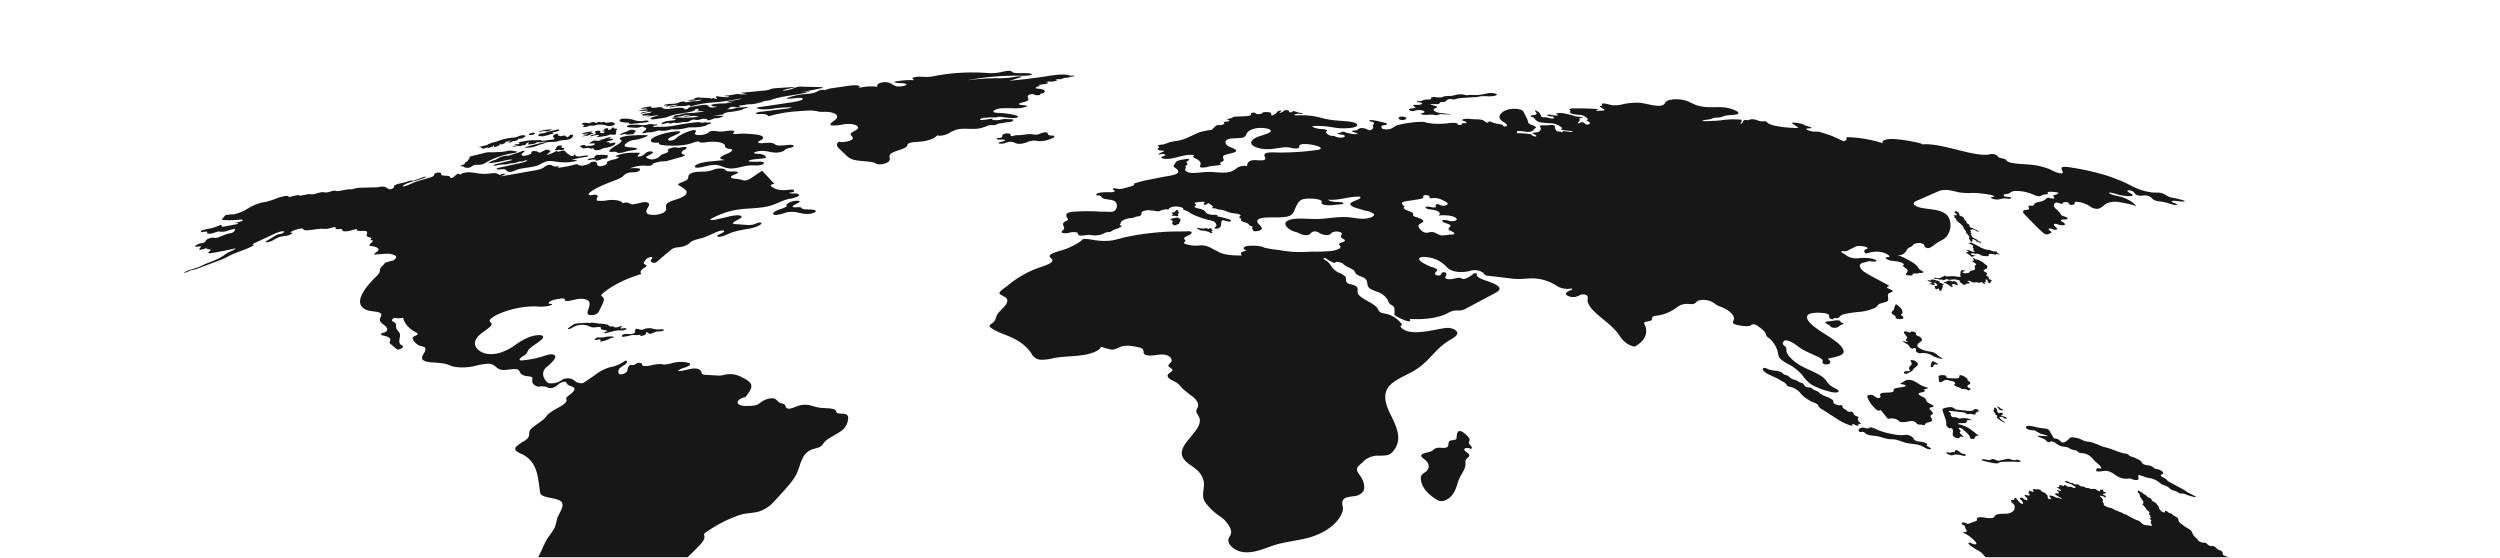 <svg xmlns="http://www.w3.org/2000/svg" width="1919" height="428" fill="none"><mask id="A" mask-type="alpha" maskUnits="userSpaceOnUse" x="0" y="0" width="1920" height="428"><path fill="#000" d="M0 0h1920v428H0z"/></mask><g mask="url(#A)" fill-rule="evenodd" fill="#171718"><path d="M283.968 184.328c1.344-.774 1.253-1.503.5-1.845s-1.935-.5-2.527-.9c-1.503-1.048 1.298-3.666-1.23-4.235-1.935-.433-6.625.478-6.67-.706 0-.182.137-.456 0-.592-.57-.4-2.983.4-4.78.9-3.234.9-6.216.842-6.5-.16 0-.273 0-.615-.296-.797-.865-.546-4.553.32-4.872-.4-.137-.318.455-.865 0-1.115-.73-.524-4.167.82-6.353 1.138a10.96 10.96 0 0 1-3.164 0c-4.327-.296-13.138 2.14-14.982.66-.456-.342-.456-.9-1.617-.888a14.79 14.79 0 0 0-3.393.705 15.94 15.94 0 0 0-5.555 2.414c1.047 0 2.277 0 1.753.706a10.28 10.28 0 0 1-4.736 1.798 34.68 34.68 0 0 0-5.123.957 31.71 31.71 0 0 0-5.146 2.618c-1.753.9-4.85 1.844-5.2 1.275s.82-1.024 1.753-1.616l5.715-3.484a6.83 6.83 0 0 1 1.23-.638c1.115-.432 2.276-.432 3.324-.774s2.527-1.366 2.004-1.685c-1.202-.22-2.442-.093-3.575.365-1.493.455-2.954 1-4.372 1.662l-14.618 6.83c-.888.432-1.912 1.047-1.616 1.275s.728 0 1.047 0 .137.432-.455.592c-4.554 2.914-12.842 5.032-18.352 7.9-1.093.57-2.095 1.162-3.256 1.73-1.503.706-3.165 1.343-4.827 1.958l-16.234 6.125a20.44 20.44 0 0 1-2.846.91c-.615.136-1.162.182-1.8.34-2.027.5-4.235 1.936-6.148 2.277a11.13 11.13 0 0 1 4.554-2.413c1.9-.615 3.757-1.048 5.647-1.73s3.392-1.434 5.077-2.277c4.304-1.9 9.245-3.46 12.842-5.5 2.596-1.48 4.167-3.05 7.104-4.417 1.935-.934 4.918-2.277 4.372-2.664-6.353 1.48-12.523 2.7-18.375 3.643-.75.175-1.528.175-2.277 0-.75-.4 1.753-1.844 1.594-2.482s-1.32-.364-2.14-.478-1.14-.615.113-1.252c-2.504.956-5.942 2.072-6.534 1.457s2.277-2.277.75-2.436c-.88.068-1.754.2-2.618.364-1.23 0-1.64-.32-.934-.956 1.142-.844 2.456-1.427 3.848-1.708a12.47 12.47 0 0 0 1.913-.387c1.958-.638 1.662-1.503 2.413-2.277 1.575-1.073 3.424-1.673 5.328-1.73a17.08 17.08 0 0 0 1.55.273c2.595 0 7.33-2.937 10.633-3.46a10.86 10.86 0 0 0 1.958-.364c.6-.214 1.128-.556 1.57-1.002 1.024-1.002 1.685-2.277-.296-1.98-1.55.32-3.073.76-4.554 1.32-1.68.6-3.46.83-5.237.705-.54-.158-1.103-.212-1.662-.16a27.53 27.53 0 0 0-3.734 1.093c-2.8.888-5.214.797-4.987-.137 0-.273.342-.637 0-.797-.66-.5-4.78.774-4.804 0s1.64-1.252 3.03-1.662 2.64-.546 3.96-.82a34.64 34.64 0 0 0 7.8-2.642c2.05-.455.478 1.14 1.73 1.275a8.46 8.46 0 0 0 1.821-.205l10.155-1.9c.546-.683-.706-.888-2.414-.4a5 5 0 0 1 2.277-.956c.884-.143 1.752-.364 2.596-.66 1.16-.478 1.503-1.07.956-1.252a7.69 7.69 0 0 0-2.595 0 56.61 56.61 0 0 1-13.343 0l2.755-3.415c2.15-.456 4.338-.692 6.535-.706a33.76 33.76 0 0 0 10.61-4.326 39.32 39.32 0 0 1 10.223-4.554c1.458-.342 2.755-.478 4.213-.797a58.12 58.12 0 0 0 7.013-2.277 43.46 43.46 0 0 1 6.967-2.05c2.277-.387 3.848 0 2.9.865l5.92-1.366c.505-.146 1.024-.237 1.55-.273.523 0 .637.205 1.002.318 1.388.387 5.6-1.092 7.764-1.07.82 0 1.275.205 2.277.16 1.912-.114 4.804-1.344 6.83-1.594s2.755.478 4.987 0c1.57-.296 3.46-1.116 4.827-1.23a5.65 5.65 0 0 1 1.73.296c2.118.365 7.013-1.275 9.86-1.343.592.034 1.185.034 1.776 0 1.207-.137 2.687-.66 4.008-.934a17.4 17.4 0 0 1 2.686-.25l13.775-.364c1.704-.583 3.54-.654 5.283-.205a8.06 8.06 0 0 1 2.436 1.48c.382.175.798.266 1.218.266a2.91 2.91 0 0 0 1.218-.266c1.23-.342 1.845-.98 1.913-1.4s-.16-.774.478-1.275a11.93 11.93 0 0 1 3.939-1.48c1.48-.342 2.937-.57 4.417-1.025 1.14-.34 2.277-.82 3.37-1.093s2.277-.227 1.9.228l8.402-2.937a5.23 5.23 0 0 1 1.89-.41c.546 0-.25.615-1.048.956a81.04 81.04 0 0 1-9.107 2.755c-3.074.865-6.58 2.277-7.47 3.393 0 0-.136.205 0 .296s1.116 0 1.9-.182a63.05 63.05 0 0 0 6.558-2.778c1.206-.478 2.527-.888 3.848-1.275l8.47-2.482c.785-.215 1.547-.504 2.277-.865 1.57-.888.296-1.594 2.072-2.46a4.97 4.97 0 0 1 4.03-.251c.455.478 0 1.184.637 1.617 1.184.865 6.057.205 6.42 1.32 0 .228 0 .524.16.706a2.07 2.07 0 0 0 .854.184 2.06 2.06 0 0 0 .854-.184c.34-.127.656-.3.934-.546l3.256-2.664 1.844.865a8.83 8.83 0 0 1 4.007-1.571 15.07 15.07 0 0 1 3.962-.159c4.372.364 7.537 1.525 13.16 1.024 1.4-.136 2.937-.364 4.235-.387a7.12 7.12 0 0 1 5.01 1.48l1.685-.933 2.9-.137a22.95 22.95 0 0 1-3.757 1.981c5.1-.797 10.292-1.73 15.483-2.664l9.768-1.753a24.41 24.41 0 0 0 6.831-1.867c1.434-.797 2.05-1.8 4.03-2.277a3.89 3.89 0 0 1 1.92-.176 3.9 3.9 0 0 1 1.769.768 5.23 5.23 0 0 0 2.185.478c.755 0 1.5-.163 2.186-.478.365.34 0 .865-.75 1.4l1.708-.137c3.847-.467 7.653-1.228 11.384-2.277a7.28 7.28 0 0 1 2.049-.273c.14.008.278.055.394.135s.2.2.267.32a6.82 6.82 0 0 0 5.077.25 9.54 9.54 0 0 0 5.123-2.414c2.983-.774 4.394.296 4.394 1.32s.524 2.277 3.53 1.8c2.277-.365 4.2-1.594 4.144-2.277 0-.296-.25-.547 0-.888 1.622-.987 3.426-1.637 5.305-1.913 2.05-.5 4.554-1.594 3.506-2.004-.66-.25-2.55 0-2.277-.5a1.65 1.65 0 0 1 .73-.5c4.136-1.556 8.538-2.284 12.955-2.14h3.052c.46-.06.928-.06 1.388 0 1.73.478-2.823 2.7-.546 2.915a6.83 6.83 0 0 0 4.372-1.64 6.31 6.31 0 0 1 3.324-2.14c1.844-.478 3.506 0 3.392.547s-1.4 1.434-2.846 2.14c-1.024.478-2.277 1.024-2.277 1.503s.183.4.4.592a7.64 7.64 0 0 0 3.183 1.12 7.49 7.49 0 0 0 3.352-.391c3.12-.9 3.233-2.55 5.988-3.666a22.02 22.02 0 0 0 3.643-1.434c.888-.66-.182-1.093 0-1.708.137-1.002 4.395-2.277 6.376-1.98a7.78 7.78 0 0 0 1.958.319 20.4 20.4 0 0 0 2.891-.524c2.277-.387 3.985.228 3.03 1.116a14.15 14.15 0 0 1-2.004 1.207c-2.277 1.343-2.277 2.823-.137 3.392.48.114 1.093.228 1.116.48s-1.525.98-2.778 1.343l-11.953 3.347c-3.613-.104-7.204.588-10.52 2.026 1.275 0-.16 1.07-1.662 1.32a14.08 14.08 0 0 1-3.825 0c-4.003-.12-7.986.617-11.68 2.163a22.24 22.24 0 0 1 7.218 0c1.55.524.365 2.277-2.482 2.755-1.958.387-3.597 0-5.532.524-3.052.683-3.666 2.277-5.488 3.483-1.554.93-3.203 1.694-4.918 2.277-7.377 2.778-15.05 5.852-19.285 9.245-1.253 1-1.845 2.277.364 2.277.865 0 1.935-.32 2.892-.388 2.436-.227 2.87.843 2.413 1.845s-1.275 2.277 0 2.7a25.06 25.06 0 0 0 8.015-.364c5.897-.615 10.542.387 11.384 2.436a6.17 6.17 0 0 1 4.554-.341 5.19 5.19 0 0 0 2.983 1.115 59.93 59.93 0 0 0 7.605-1.593c2.8-.4 4.713.227 5.054 1.183s-.5 2.14-1.16 3.28c-1.047 1.822-1.57 3.7.615 4.713a16.71 16.71 0 0 0 11.385-1.161c5-2.664-.388-5.1 3.94-7.8 2.413-1.525 6.83-2.413 9.88-3.802 3.87-1.73 4.805-3.87 3.803-5.373a19.33 19.33 0 0 0-5.465-3.917c-.387-.25-.774-.546-.592-.9.433-1.002 3.894-1.868 5.738-2.87 3.575-1.96.228-4.053 4.554-5.784s9.426-.478 14.23-1.776c1.14-.318 2.14-.728 3.234-1.07 2.352-.772 4.87-.9 7.286-.34 1.252.5 1.297 1.457 2.937 1.82a31.93 31.93 0 0 0 4.986.114c1.708 0 3.302.433 2.64 1.184s-3.096 1.32-4.326 2.072c-1.707 1.047-.4 2.004 1.57 2.277 2.068.16 4.122.464 6.148.9a4.93 4.93 0 0 0 1.685.57c1.845-.114 3.62-.745 5.123-1.822l8.538-5.737 9.6 10.246a3.93 3.93 0 0 0-2.778.683c-.433.455 0 .842.364 1.184a13.66 13.66 0 0 0 6.467 2.641 33.88 33.88 0 0 0 3.46.16c1.707 0 5.236-.592 6.443-.4a.98.98 0 0 1 .729.433c.273.364.432.82-.25 1.275s-2.504.706-2.732.342c-.57.432 0 .797.98.888s2.004 0 2.983 0c2.64 0 4.2 1.184 2.277 2.276-2.347.984-4.8 1.658-7.332 2.004-5.032 1.207-8.56 3.507-13.388 4.964-8.63 2.64-17.92 1.8-27.14 3.438a61.68 61.68 0 0 0-19.58 7.24c.342.843 3.598.365 5.943-.204l7.422-1.754c2.204-.576 4.45-.972 6.717-1.184 2.277-.136 4.167.228 4.12 1.093 0 1.435-4.963 2.915-6.42 4.554-.274.273-.4.57-.16.774a3.37 3.37 0 0 0 1.48.296l8.744.638a16.17 16.17 0 0 0 5.464-.319c1.07-.296 1.913-.75 2.915-1.093a4.87 4.87 0 0 1 2.959-.296c.046.018.087.044.122.078a.37.37 0 0 1 .081.118.38.38 0 0 1 .03.141c0 .048-.01.096-.028.14-.432 1.662-5.2 3.324-9.335 4.144-4.178.6-8.315 1.442-12.386 2.55-2.277.752-4.144 1.73-6.262 2.596s-4.963 1.48-5.806.842 1.207-1.616 2.824-2.277 3.233-1.912 1.935-2.276a8.31 8.31 0 0 0-3.87.57c-4.554 1.548-8.083 3.87-12.933 5.282a34.18 34.18 0 0 0-7.969 2.55c-.586.456-1.127.967-1.616 1.526-2.324 1.607-5.02 2.595-7.833 2.87a17.36 17.36 0 0 0-3.939.66 6.83 6.83 0 0 0-1.958 1.161c-3.7 3.006-7.3 6-10.815 9.108a4.43 4.43 0 0 1-2.414 1.116 1.76 1.76 0 0 1-1.138-.25c-.888-.455-1.776-.956-1.48-1.73.336-.526.717-1.02 1.138-1.48.32-.5.205-1.025-.774-1.048a5.68 5.68 0 0 0-2.352.606 5.67 5.67 0 0 0-1.883 1.535c-.865 1.16-2.14 2.595-.98 3.278.82.478 2.163.888 1.548 1.685a7.42 7.42 0 0 1-1.844 1.298c-2.596 1.617-3.37 3.484-1.867 4.554-12.068 3.597-23.065 9.107-29.6 14.822-.683.57-1.32 1.184-1.298 1.685s.615.774 1.048 1.14c1.776 1.434.706 3.78-.387 5.988l-2.437 5a4.55 4.55 0 0 1-2.413 2.277 7.79 7.79 0 0 1-5.487.433c-1.048-.524-1.002-1.48-.797-2.414.546-2.277 2.026-4.963 1.343-7.035s-4.258-3.507-9.7-2.505c-1.685.32-3.416.82-5.1 1.138s-3.483.365-3.916-.182 0-.933-.364-1.275a6.84 6.84 0 0 0-3.575 0 24.87 24.87 0 0 0-6.24 1.344c-1.98.774-3.256 2.276-1.8 2.48.752.137 2.14 0 2.05.456s-1.07.774-1.913 1.002a30.42 30.42 0 0 1-10.679.546 70.21 70.21 0 0 0-26.594 5.078c-4.554 1.798-9.107 4.553-8.72 6.284.182.728 1.207 1.16 1.457 1.867.683 2.026-4.804 5.077-8.15 7.787-6.65 5.328-5.26 10.1-1.048 13.16 2.846 2.072 8.334 3.598 15.734 1.412a40.99 40.99 0 0 0 11.612-5.92 49.66 49.66 0 0 1 10.861-6.148c4.37-1.616 10.1-2.094 10.564-.34a2.41 2.41 0 0 1-.208 1.068c-.15.335-.375.632-.657.867-2.55 2.846-8.72 5.715-10.542 8.54-.66 1.024-.706 2.003-1.867 3.05s-2.4 1.616-3.506 2.436-1.8 1.844-.797 2.277a6.85 6.85 0 0 0 1.981 0c5.635-.532 11.194-1.685 16.576-3.438a30.17 30.17 0 0 1 3.574-1.025c2.277-.4 3.985 0 4.554.9s0 1.98-.706 3.12a36.62 36.62 0 0 1-5.92 5.76 7.04 7.04 0 0 0-1.991 2.78 7.03 7.03 0 0 0-.445 3.39 9.8 9.8 0 0 0 2.596 4.804 3.71 3.71 0 0 0 1.548 1.207 13.8 13.8 0 0 0 9.586-2.003c.466-.353.96-.665 1.48-.934a8.59 8.59 0 0 1 1.844-.546 8.18 8.18 0 0 1 6.603 1.297 8.13 8.13 0 0 0 5.465 2.277 3.96 3.96 0 0 0 2.527-.774l8.128-5.533a33.37 33.37 0 0 1 10.52-5.692c1.548-.455 3.142-.73 4.7-1.184a29.35 29.35 0 0 0 7.992-4.167c1.958 0 1.708 1.412.4 2.505s-3.324 2.117-4.554 3.256c-.547.497-.924 1.154-1.075 1.878s-.07 1.477.233 2.152a.91.91 0 0 0 .141.379.9.9 0 0 0 .291.281 6.49 6.49 0 0 0 2.707-.138c.883-.235 1.706-.654 2.416-1.228a3.9 3.9 0 0 0 .974-1.315c.227-.503.346-1.048.347-1.6a3.94 3.94 0 0 1 .775-1.741 3.95 3.95 0 0 1 1.502-1.174 5.09 5.09 0 0 0 4.872-1.411c1.64-.342 3.165-.16 3.598.432s.136.865.387 1.23c.728.98 3.87.728 6.535.182 2.527-.707 5.14-1.06 7.764-1.047.774 0 1.4.296 2.277.364a26.73 26.73 0 0 0 6.83-1.207 23.87 23.87 0 0 1 12.432 0c.478.205.934.4 1.002.75.25.934-2.117 2.095-4.2 2.8-1.96.477-3.8 1.37-5.374 2.618 3.575.388 8.8-1.867 12.842-1.958 3.438 0 5.032 1.435 5.42 3.03a1.84 1.84 0 0 0 .214.763 1.85 1.85 0 0 0 .514.603c.95.372 1.964.55 2.983.523l7.992.48c1.06.102 2.128.102 3.188 0 1.252-.16 2.55-.524 3.825-.752a17.96 17.96 0 0 1 11.976 1.98c3.46 1.685 7.013 3.507 7.514 6.284s-2.095 6-4.554 9.108c-3.073.433-5.828 2.277-5.965 3.848s1.844 2.504 4.44 2.8c2.933.23 5.882.116 8.8-.34 2.618-.32 3.825-2.004 5.874-3.2 2.184-1.337 4.662-2.12 7.218-2.277 4.007 0 3.825 2.846 6.83 3.802a18.91 18.91 0 0 1 2.55.751c1.662.866.57 2.983 3.005 3.393s5.83-1.57 8.926-2.436a17.39 17.39 0 0 1 8.379 0 65.25 65.25 0 0 0 6.83 1.753c4.554.615 11.112 0 12.57 2.277.387.637.296 1.434 1.184 1.9a20.99 20.99 0 0 0 5.054.478c3.575.455 3.507 2.983 3.006 5.1a12.16 12.16 0 0 1-3.393 6.694c-3.848 3.7-11.862 6.5-14.936 10.337-.956 1.207-1.503 2.573-3.46 3.484-1.484.555-3.006 1.004-4.554 1.343a13.05 13.05 0 0 0-7.65 5.806c-2.892 4.873-3.324 9.723-6.102 14.732a52.52 52.52 0 0 1-6.216 8.402c-3.12 3.643-6.5 7.308-9.927 10.974-3.085 3.678-7.104 6.455-11.635 8.038-4.76 1.48-9.677 1.138-14.48 2.573a101.77 101.77 0 0 0-26.549 13.479c-.514.303-.97.696-1.343 1.16-.32.524 0 .956 0 1.412.98 2.778-2.46 6.398-5.738 9.654L524.2 431.414a3.33 3.33 0 0 1-1.366.933c-.355.113-.722.182-1.093.205-2.527.413-4.9 1.516-6.83 3.188-1.503 1.388-2.875 2.913-4.098 4.553a39.2 39.2 0 0 1-15.802 11.385c-6.83 2.732-15.164 3.233-18.056.32-.66-.66-1.047-1.457-1.958-1.98a4.87 4.87 0 0 0-2.06-.457c-.712 0-1.416.156-2.06.457-1.8.797-2.46 2.277-1.98 3.2s1.73 1.435 2.618 2.14c.78.626 1.332 1.492 1.57 2.463s.15 1.994-.25 2.9c-.4 1.093-1.138 2.277-.57 3.097s2.004.9 2.7 1.57c1.184 1.07-.136 3.096-1.98 4.736-5.17 3.996-11.13 6.85-17.486 8.38-6.42 1.82-12.796 2.937-19.217 4.963a9.99 9.99 0 0 0-2.983 1.366c-2.482 1.9.228 3.46-.524 5.488a8.64 8.64 0 0 1-2.4 2.778 28.35 28.35 0 0 1-5.5 4.143 9.68 9.68 0 0 1-6.535 1.39c-1.275-.432-2.277-1.57-3.985-.842-.556.242-1.065.58-1.502 1.002-4.167 3.78-1.184 7.97 4.804 6.626-.638 2.436-5.237 4.553-8.72 6.67-4.006 2.2-7.438 5.33-10.018 9.107a23.57 23.57 0 0 1-7.127 6.672c-2.277 1.434-5.237 2.277-7.33 3.87s-2.87 4.304-.98 5.078c1.434.57 3.825.228 5.282.797s.797 2.983-1.434 3.484l.865 2.276c-4.898 4.736-10.506 8.677-16.622 11.68a16.32 16.32 0 0 0-3.324 1.708c-3.028 2.276-.774 4.7-2.64 7.286a22.42 22.42 0 0 1-6.831 4.713c-2.55 1.434-5.26 3.87-4.35 5.123s5.055.683 4.122 2.573c-.706 1.48-3.62 2.277-5.442 2.277-2.047-.188-4.095.353-5.784 1.525 1.025 4.554 5.192 7.833 11.385 8.835 3.165.5 7.332 1.275 5.6 4.235-1.503 2.572-6.056 4.075-9.426 4.553-3.446.566-6.937.818-10.428.752-1.936-.123-3.88-.077-5.807.136-1.844.274-3.802.9-5.67 1.275-6.67 1.253-11.066-1.343-12.318-5.168s0-8.607 1.366-13.252a33.59 33.59 0 0 1 6.011-13.092c2.277-2.892 5.624-5.897 6.24-8.56s-1.23-3.848-1.457-5.943c-.433-3.7 3.893-8.606 7.855-13 11.088-12.272 21.426-24.727 24.773-35.884-2.437 1.48-5.328.866-5.26-.728s2.026-3.484 4.03-5.192a24.35 24.35 0 0 0 5.237-5.123 4.91 4.91 0 0 0 .619-2.658 4.92 4.92 0 0 0-.892-2.579c4.553-7.627 16.234-15.938 20.036-23.338 3.097-5.92.4-10.77 4.1-16.62 3.12-4.964 10.223-9.7 14.822-14.55 7.104-7.47 7.787-14.618 12.614-21.86a58.39 58.39 0 0 0 5.169-7.809 64.34 64.34 0 0 0 1.662-6.376c1.503-4.554 6.148-9.973 3.393-13.092-3.233-3.666-15.574-2.46-16.326-7.013-1.912-11.384-1.502-23.452-13.957-29.6-1.48-.595-2.886-1.36-4.2-2.277-.296-.2-.537-.5-.704-.812s-.253-.68-.253-1.044.087-.72.253-1.044.408-.6.704-.812a31.58 31.58 0 0 1 5.92-4.098c5.237-3.302 3.097-4.964 4.2-7.8s8.38-6.42 11.544-9.722c1.024-1.048 1.616-2.118 2.7-3.165a47.61 47.61 0 0 1 8.425-5.282c2.96-1.708 5.806-3.803 5.624-5.397 0-.523-.478-.98-.296-1.548s1.32-1.548 2.277-2.277c2.277-1.662 4.37-3.552 4.053-4.964-.4-1.82-4.714-2.05-5.67-3.665-.433-.706-.387-1.73-2.05-1.708a9.33 9.33 0 0 0-4.896 2.277 11.09 11.09 0 0 1-4.553 2.573 6.1 6.1 0 0 1-4.235-.797c-1.992-.578-4.096-.657-6.125-.228-4.076-.774-5.17-2.937-4.85-5.555 0-.524.228-1.07 0-1.48-.546-.752-2.482-.82-4.03-1.048-1.9-.097-3.674-.9-4.987-2.277-.796-1.138-.865-2.64-3.05-3.074s-6.625.615-9.7.615c-6.58 0-5.783-4.85-12.318-4.827-3.454.298-6.875.9-10.223 1.8-5.27 1.27-10.744 1.424-16.075.455-2.573-.637-4.326-1.753-6.83-2.277a92.25 92.25 0 0 0-10.27-.98c-3.438-.318-6.512-1.047-7.013-2.8s1.048-3.46 1.913-5.26 1.07-3.62-1.435-4.12c-1.672-.228-3.258-.88-4.608-1.9a9.93 9.93 0 0 1-3.11-3.892c-.25-.524-.32-1.253.933-1.936.592-.34 1.344-.592 1.913-.9 1.548-.866.797-1.617 0-2.027-5.715-2.914-9.108-6.83-10.246-11.384a15.55 15.55 0 0 1-6.626 0c-1.57.705-2.117 1.64-1.8 2.276s1.32.82 1.936 1.253c1.57 1.093.82 3.074 1.32 4.554s2.14 2.55 2.642 4.052c.888 2.664-1.913 6.603.888 8.54.66.478 1.64.842 1.525 1.57s-2.117 2.05-3.643 2.117c-.227.02-.456-.01-.672-.084a1.63 1.63 0 0 1-.58-.348l-4.554-3.734c-.364-.296-.75-.615-.75-1.07a5.43 5.43 0 0 1 .318-1.458c1.093-2.504-2.527-3.46-5.874-4.212-1.07-.25-1.753-1.093 0-1.776.455-.182.956-.25 1.412-.4 1.662-.546 2.276-1.548 2.276-2.277 0-3.46-6.5-4.553-5.6-8.288.274-1.047 1.162-2.276 1.07-3.187-.25-2.7-8.037-2.118-11.384-3.552-9.927-4.235-3.37-14.686 6.057-24.34a20.53 20.53 0 0 0 3.847-4.326c.638-1.412 0-2.55 1.253-4.053s2.846-2.55 2.914-3.552c1.708-.296 3.848-1.16 5.6-1.548.366-.06.725-.16 1.07-.296.188-.1.357-.23.5-.388.686-.507 1.222-1.192 1.55-1.98 0-.48-.205-.866-.615-1.184a12.78 12.78 0 0 0-7.49-1.435c-2.618 0-5.624.478-8.197.547h-.774c-.114 0 0-.342.32-.57.637-.57 1.343-1.138 2.117-1.73 3.097-2.277-.956-3.7-4.166-4.167-.706 0-1.48-.16-1.73-.455s.228-1.002.888-1.594c.652-.474 1.215-1.06 1.662-1.73.25-.66-.9-.9-2.186-.706zM504.6 104.18c-3.074 1.184-5.26 2.573-5.032 3.916s2.983 1.753 6.535 1.298c-1.64 1.502 1.98 2.05 5.2 2.277 6.125.296 14.026.34 20.492-2.05 1.267-.568 2.623-.915 4.007-1.024 1.07 0 1.093.546 1.8.774a15.19 15.19 0 0 0 4.713-.25c7.127-.9 13.23.136 14.117 2.436.32.82 0 1.8 1.503 2.277s3.37.432 4.03 1.024-1.525 2.277-3.87 3.165-5.123 2.277-5.237 3.2 1.913 1.297 3.757 1.593l-10.587 1.025c-3.084.2-6.136.744-9.108 1.594-2.87.933-4.76 2.64-2.778 3.142 2.687.66 7.97-1.343 12.136-1.867 7.628-.956 8.903 3.142 16.37 2.573 4.2-.32 8.72-2.05 12.865-2.277 1.82-.114 3.324 0 5.054 0a12.51 12.51 0 0 0 5.237-1.047c1.753-1.025-.228-1.868-2.687-1.913a67.16 67.16 0 0 1-7.4 0c-.614 0-1.16-.296-.98-.615s2.277-.933 3.78-1.07l9.313-.98c.523-1.73-1.8-3.074-5.738-3.347-1.457 0-3.37-.16-3.233-.797s3.984-1.434 6.124-1.434a31.91 31.91 0 0 1 4.554.478 34.52 34.52 0 0 0 5.374.865 14.45 14.45 0 0 0 6.626-1.275c.865-.547 1.047-1.14 2.14-1.64s3.757-.843 5.032-1.503c1.867-.957-.592-1.73-3.233-1.55-2.597.35-5.213.532-7.833.547-2.983-.273-3.097-1.9-6.102-2.14a45.92 45.92 0 0 0-5.943.318c-2.003.114-4.075-.16-3.62-.933s1.525-.98 2.277-1.457c2.277-1.275 1.844-2.642 0-3.37-2.457-.728-4.998-1.134-7.56-1.207-3.63-.392-7.3-.438-10.93-.137a8.75 8.75 0 0 1-2.664 0c-1.092-.318.615-1.275.592-1.9s-2.276-.774-4.257-.57-4.213.638-6.057.66c-3.142 0-5.555-1.07-8.8 0-.456 1.002-3.188 2.277-5.966 2.595s-5.146 0-5.2-.9.774-1.298.888-1.913-.9-1.116-2.687-.82c-.708.15-1.402.364-2.072.638a35.19 35.19 0 0 0-9.54 4.554 10.84 10.84 0 0 1-1.958 1.753c-2.62 1.617-5.465 1.138-5.192 0s3.962-2.482 6.194-3.53c6.375-3.03 1.958-2.96-4.554-1.913a52.44 52.44 0 0 0-9.882 2.7zm-28.915 2.096c-.25.524.66.774 1.093 1.138 1.093.934-.956 2.55-3.256 3.962a18.52 18.52 0 0 0-5.783 4.235c-.16.32-.205.638.227.82.934.387 3.552-.114 4.805.136.82.183.9.66 1.753.82a12.2 12.2 0 0 0 4.554-.615 44.81 44.81 0 0 1 4.804-1.206l2.9-.342c.98-.16 2.14-.592 2.277-.933s0-.228-.205-.32c-1.82-1.14-8.128-.456-9.267-1.8-.523-.615.274-1.526 1.344-2.277 1.367-1.124 2.983-1.905 4.713-2.277 1.025-.227 2.004-.296 3.028-.455a32.6 32.6 0 0 0 6.99-2.14c.888-.365 1.913-.866 1.48-1.093-.242-.08-.496-.12-.75-.114-2.482-.205-19.33-.25-20.697 2.46zm-38.437 12.75a13.55 13.55 0 0 1-3.347-2.823c-.173-.24-.422-.417-.706-.5a3.66 3.66 0 0 0-1.685 0c-.546 0-1.093.296-1.616.455-.5.17-1.007.248-1.526.228-.093-.026-.18-.072-.25-.137a1.78 1.78 0 0 0-.797-.19c-.277 0-.55.065-.797.2l-.524.228c-1.115.6-2.272 1.142-3.46 1.594-.592.227-3.096 1.07-2.64.5a8.88 8.88 0 0 1 2.027-1.663c.273-.182.592-.364.614-.523s0-.137 0-.205c-.5-.456-1.366-2.14-4.553-.82-1.55.638-2.505 1.753-4.076 1.822a5.71 5.71 0 0 0-3.302-1.184 4.52 4.52 0 0 0-1.548 0c-1.64.4-1.024 1.093-1.23 1.685s-4.03 2.026-5.92 1.912-1.958-1.116-.774-2.095 2.276-1.844.614-1.798c-.136 0-4.804 1.753-5.44 1.935l-6.08 1.867a3.83 3.83 0 0 1-1.161 0 8.3 8.3 0 0 0-2.277.296c-1.356.3-2.676.76-3.94 1.343a16.86 16.86 0 0 1-2.413 1.458 16.14 16.14 0 0 0-5.784 2.686 66.28 66.28 0 0 0 12.933-2.072c2.277-.592 5.874-1.184 5.42-.318l-12.363 3.096a7.04 7.04 0 0 0-1.526.478c-.615.32-.433.615.182.66a9.44 9.44 0 0 0 2.277-.25 32.62 32.62 0 0 1 4.782-.637h1.662c1.093-.137 2.277-.547 3.46-.752a28.28 28.28 0 0 0 5.031-.728 14.61 14.61 0 0 1 2.118-.752c.82-.136 1.252 0 2.072 0 1.252-.182 2.505-1.047 3.575-1.047s-.615 1.025-1.526 1.343a60.58 60.58 0 0 1-6.079 1.412l-14.732 3.233c-1.297.638-.478 1.16.843 1.14s3.05-.296 4.212-.183 1.617.82 2.118 1.367c.6.377 1.26.6 1.957.676s1.4-.032 2.05-.3c.97-.298 1.92-.655 2.846-1.07 5.578-2.14 12.82-1.776 17.896-4.053a25.46 25.46 0 0 1 6.125-2.778 10.71 10.71 0 0 1 3.006-.137c3.05.228 5.533.774 8.698.957 3.835.22 7.68-.188 11.384-1.207-1.563-.672-3.278-.908-4.964-.683a242.42 242.42 0 0 1 12.933-2.505c1.457-.25-.524-.888-.774-.9-1.357.1-2.704.3-4.03.592a7.44 7.44 0 0 1-4.007-.114 1.13 1.13 0 0 1-.42-.366 1.14 1.14 0 0 1-.195-.522c0-.113-.137-.25-.5-.182s-.57.25-.57.365.114.227 0 .364a2.3 2.3 0 0 1-.934.32 2.3 2.3 0 0 1-.956 0c-.147-.02-.288-.075-.4-.16l-1.002-.546zm-10.246-5.236v.182c-.115.1-.245.203-.388.273-.5.342-.705.66-.57.9s.25.228.615.25 1.594-.296 2.277-.364a5.03 5.03 0 0 1 1.503.114 4.12 4.12 0 0 0 1.776-.137 1.77 1.77 0 0 0 .91-.569v-.478a.79.79 0 0 0-.432-.364c-.365-.16-1.093-.137-1.457-.296-.82-.342.956-1.9-1.275-1.662s-3.348 1.73-2.96 2.14zm-30.28 2.504l-4.03-.638a10.05 10.05 0 0 0-1.9 0c-.888 0-1.912.342-2.87.524a36.53 36.53 0 0 1-4.736.523l-5.92.228a18.18 18.18 0 0 0-3.165 0 27.14 27.14 0 0 0-3.051.638l-9.107 2.277c-.513.104-1 .272-1.48.5-.433.296 0 .456 0 .638.387.57-1.275 1.57-1.4 2.277.01.1-.014.22-.067.317a.56.56 0 0 1-.229.229c-.25.16-.615.274-.9.433-1.548.73-.432 1.434-2.117 2.14a11.4 11.4 0 0 0-2.459.957c-.365.432 1.297.182 1.935.318a.75.75 0 0 1 .478.274 4.32 4.32 0 0 0 2.641.842c.476.065.96.065 1.435 0 1.867-.364 2.618-1.457 4.35-2.117l1.82-.183a10.54 10.54 0 0 0 5.829-.979 18.24 18.24 0 0 0 1.662-.956 59.63 59.63 0 0 1 21.175-7.036 8.26 8.26 0 0 0 1.048-.182c.706-.364 1.434-.956 1.047-1.024zm20.128-8.264a3.56 3.56 0 0 1-.956 0c-.25 0-.296-.182-.4-.274-.5-.387-2.277-.16-3.7-.136h-3.347c-1.527.067-3.048.235-4.554.5l-4.394.797c-.494.065-.972.22-1.412.455-.57.433 1.32.364.775.797a4.82 4.82 0 0 1-2.004.478 3.99 3.99 0 0 0-1.913.547c-.16.227.456.25 1.048.16.533-.1 1.074-.153 1.616-.16-.182.318-1.4.546-2.277.66s-2.14.5-1.935.706.433 0 .75 0 1.184-.137 1.8-.228a16.29 16.29 0 0 1 2.277-.32c.638 0 1.025.182.57.456l2.573-1.184c-.478.296.433.387 1.16.16a2.27 2.27 0 0 0 1.275-.842 1.73 1.73 0 0 1 .683-.843c.242-.164.512-.28.797-.34.866-.205.98.182.592.5s-1.024.75-.705.9a2.61 2.61 0 0 0 1.16 0 21.15 21.15 0 0 0 3.438-.432c1.207-.296 2.46-.888 2.413-1.253.512-.048 1.027-.01 1.526.114a10.33 10.33 0 0 0 3.62-.41l.638-.136c.546 0 .5.205 0 .432-.537.2-1.094.36-1.662.456-4.213.888-8.448 1.958-12.57 3.2a2.13 2.13 0 0 0-.569.205c-.706.342.16.478.956.433 2.318-.01 4.62-.372 6.83-1.07 1.024-.365 1.844-.82 2.9-1.14s2.277-.546 3.302-.956 1.047-.615 1.776-.865c.737-.23 1.505-.346 2.277-.342 1.4 0 2.732-.16 4.03-.182a7.78 7.78 0 0 0 1.73-.137c.66-.136 1.253-.387 1.9-.57 1.5-.4 3.016-.612 4.554-.66a12.95 12.95 0 0 0 4.554-1.002 3.08 3.08 0 0 0 1.093-.911c.683-.82 1.343-1.707.364-2.14a1.61 1.61 0 0 0-.933 0c-.338.022-.667.12-.962.285a2.29 2.29 0 0 0-.746.67 2.12 2.12 0 0 1-.643.657 2.11 2.11 0 0 1-.86.322c-.546-.182-.706-.546-.387-.956l-1.343.25c.296-.318.5-.683-.182-.683a22.59 22.59 0 0 0-2.277.501c-.48.092-.976.053-1.435-.114l-1.002-.34c-.18-.024-.346-.104-.478-.228-.182-.296.66-.842.182-1.047a4.92 4.92 0 0 0-2.777.569 1.97 1.97 0 0 0-1.071 1.207c0 .32-.227.637.114.842s.66.182.865.342 0 .364-.387.615c1.9 0-.182.728-1.48.9l-6.762.752zm-1.8-5.535c-.35.05-.694.143-1.024.274a.61.61 0 0 0-.273.273l-.683 1.184c0 .136-.137.296 0 .32a12.12 12.12 0 0 0 1.434-.16c.478 0 .524.205.82.273a7.25 7.25 0 0 0 2.527-.296l2.05-.455a10.95 10.95 0 0 0 1.549-.433l1-.432c.387-.137 1.14-.205 1.708-.365s1.23-.66.797-.774-.615 0-.843-.114-.227-.25.183-.364h.455c1.708-.228 5-.9 4.554-1.64s-1.48-.228-2.824 0l-5.6 1.275c-1.047.296-1.844.683-2.9.98a24.91 24.91 0 0 1-2.938.455z"/><path d="M390.368 108.985c-.25.228 0 .4.32.432a4.42 4.42 0 0 0 1.617-.318 8.41 8.41 0 0 1 1.889-.866h.752a5.74 5.74 0 0 0 2.277-.774c.455-.34.523-.637.478-.888a20.19 20.19 0 0 0 3.962-.523c.432-.16 0-.274 0-.433s1.457-.615 1.776-.933c.032-.034.05-.08.05-.126s-.018-.1-.05-.125c-.205-.364-.82-.66-1.936-.637-1.287.043-2.55.353-3.7.9-.25 0-.433.274-.73.387a8.69 8.69 0 0 1-3.05.524 42.01 42.01 0 0 0-11.384 2.505 16.7 16.7 0 0 1-3.939 1.206 6.13 6.13 0 0 0-1.093.183 5.35 5.35 0 0 0-.638.341c-.705.378-1.48.6-2.277.683.205.228-.364.66-1.206.934l-1.503.34c-1.413.268-2.805.633-4.167 1.093-.227.16.114.205.456.182a2.29 2.29 0 0 1 .888 0v.182c0 .183 1.07.205 1.047.48s-.182.273 0 .34c.285.065.58.065.865 0 .66-.12 1.3-.303 1.936-.546a6.53 6.53 0 0 1 1.024-.319c.638 0 .387.34.956.34.553-.084 1.086-.27 1.57-.546.456-.205 1.298-.478 1.503-.342s.342-.364.365-.546.364-.433.842-.5l-.205 1.16v.114a1.28 1.28 0 0 0 .41 0c1.912-.32 3.984-1.275 4.212-1.935 0-.205 0-.387.296-.615s.547 0 .456.228-.25.364 0 .387a3.71 3.71 0 0 0 1.275-.32c1.024-.387 2.277-.865 2.277-1.252v-.342a1.09 1.09 0 0 1 .728-.41c.455 0 .615 0 .638.205 1.252-.25 1.252-1.047 2.277-.98s-.866.797-1.253 1.116zm16.482-6.58c-.432.16-.842.34-.9.5s0 .136 0 .205l.25.34s0 .114.228.137.592 0 .865 0c.144-.013.3-.013.432 0a6.36 6.36 0 0 0 1.207-.137h.32v-.114c0-.113 1.047-.432 1.343-.683s0-.25 0-.318-.387-.137-.432-.228 0-.228-.137-.273a.77.77 0 0 0-.41 0 5.95 5.95 0 0 0-1.39.273c-.387.045-.842.045-1.366.296zm9.85-2.368l-1.412.432a4.8 4.8 0 0 1-1.412.228c-.432.205-.4.433 0 .433a4.67 4.67 0 0 0 .729 0l2.687-.456a2.72 2.72 0 0 1 1.115 0s0 .114.228.114.638-.182.842-.16 0 .25 0 .273h.274c.4-.077.795-.176 1.184-.296a6.59 6.59 0 0 0 .797-.319l1.64-.66c.1-.02.176-.058.25-.114.114-.114 0-.137-.25-.16a13.93 13.93 0 0 0-3.119.205 30.28 30.28 0 0 0-3.552.48zm39.835 7.855a5.01 5.01 0 0 0-1.799.547 6.01 6.01 0 0 0-2.482 1.867 19.97 19.97 0 0 1 2.96-.251c.888 0 1.57.182 1.503.547s-1.867 1.23-3.233 1.32h-1.98c-.75 0-1.07.25-1.525.274-.934 0-.456-.547-.775-.797-1.056-.22-2.155-.075-3.12.4-.98.478-1.025 1-.273 1.183a4.85 4.85 0 0 1 .979.228c.296.182 0 .547.4.683a22.81 22.81 0 0 0 4.053-.432c1.32 0 1.32.683 2.686.637l1.32-.136c1.184 0 .706.705.956 1.092s3.46.388 5.192-.432c.464-.262.943-.498 1.434-.706.87-.257 1.762-.433 2.664-.524a17.66 17.66 0 0 0 5.169-1.662c1.297-.706 1.935-1.503 1.64-2.05-.017-.05-.047-.092-.088-.124s-.1-.052-.14-.058c-.797-.25-3.028.637-3.962.478s0-.865-.842-.888c-.455 0-1.14.137-1.548.114s.296-.706 1.32-.956a16.93 16.93 0 0 0 3.006-.775c1.093-.478.615-1-.524-1-1.338.057-2.666.255-3.962.592 1.3-.353 2.553-.858 3.734-1.503-.205-.32-1.48-.205-2.527 0s-1.958.683-2.914 1.002c-.965.373-1.976.6-3.006.705.524.48 0 .615-1.4.775s-1.753-.183-2.937-.16zm-.66 13.228a4.52 4.52 0 0 1-1.412.25c-1.093.107-2.153.433-3.12.956-.16.114-.296.205-.32.296s.4.205.774.228c.63.048 1.26-.014 1.868-.183a5.34 5.34 0 0 1 1.115-.318.52.52 0 0 1 .273.114 1.29 1.29 0 0 0 .729 0 8.71 8.71 0 0 1 1.047 0c.66 0 .137.5.387.728a2.27 2.27 0 0 0 1.389 0 17.31 17.31 0 0 0 1.799-.432c.284-.057.56-.15.82-.274.296-.182.32-.364.706-.5a3.07 3.07 0 0 1 .66-.113l1.594-.114c.3-.012.598-.058.888-.137.446-.08.853-.305 1.16-.637.4-.5 0-.866.273-1.367 0-.113.137-.204.114-.296s-.455-.204-.82-.25l-3.256-.273a6.18 6.18 0 0 0-1.138 0c-.452.036-.893.16-1.298.364.82-.5-1.98-.455-3.05.25s.046 1.115-1.184 1.707zm7.81-21.767c0 .25.205.433.455.615-.888.182-2.14.592-1.9.82s.775 0 1.162 0c.933 0 .592.614.205 1.07a.6.6 0 0 1-.32.205c-.13.062-.268.1-.4.114-1.343.182-2.004-.183-2.118-.615s.114-.9-.5-1.184a4.94 4.94 0 0 0-3.302.432c-.5.32-.228.592 0 .82.106.12.187.262.238.414a1.23 1.23 0 0 1 .058.474c0 .25-.296.592-1.002.75s-1.07 0-1.616.205a2.13 2.13 0 0 0-.57.228 4.6 4.6 0 0 0-.98.57c-.182.205 0 .387.342.365a5.66 5.66 0 0 0 1.525-.342 15.37 15.37 0 0 1 2.505-.57c.62-.098 1.25-.098 1.867 0 .455 0 .57.34.114.615s-.75.318-1.093.5-.638.387-.342.455a2.37 2.37 0 0 0 .752 0l5.123-.75a16.5 16.5 0 0 0 1.8-.342 18.76 18.76 0 0 1 3.142-.956c1.115 0 1.48.387 2.664.182s1.457-.638 1.434-.934-.34-.523-.182-.842.32-.364.342-.524-.183-.296-.25-.432.364-.752.66-1.162.205-.797-.75-.797H471.7c-.296 0-.433-.34-.456-.546s-.523-.4-1.184-.205-.432.57-.592.888a3.46 3.46 0 0 1-2.026.774c-1.275.114-.683-.273-.638-.615s.4-.615-.66-.592-2.345.478-2.46.9zm-15.32-5.008a4.26 4.26 0 0 0-1.913.751c-.705.75 2.824.546 1.96 1.32-.16.137-.48.296-.66.433-.523.4 0 .706.888.683a9.26 9.26 0 0 0 2.983-.683 7.42 7.42 0 0 1 1.07-.387c.378-.043.76-.043 1.14 0h2.276a10.94 10.94 0 0 1 4.554-.82 15.32 15.32 0 0 1 4.053.478 10.07 10.07 0 0 0 2.732.637 8.63 8.63 0 0 0 4.099-.888c.524-.364.387-.683.228-.956-.342-.638-1.048-1.298-3.143-1.116-1.235.26-2.494.4-3.756.387-.57-.137-.4-.57-1.23-.57s-2.277.455-2.687.25 0-.16-.136-.228c-.64-.165-1.316-.1-1.913.182a5.52 5.52 0 0 1-.637.319c-1.57.57-1.708-.433-2.414-.478a9.11 9.11 0 0 0-2.96.683c-1.207.342-.842.364-1.594.25-.387 0-.273-.296-.842-.34-.7-.038-1.4-.007-2.095.1zm-1.437 7.97c-.137 0-.296.136-.296.182s.182 0 .296 0 .296.182.592.228a2.81 2.81 0 0 0 .933 0l3.05-.433a.51.51 0 0 1 .251 0c.137 0 0 .114-.182.182a2.49 2.49 0 0 1-.592.114c-1.372.2-2.703.605-3.94 1.23l2.05-.433a7.37 7.37 0 0 1 1.89-.182h.16s-.228.136-.4.182l-3.78 1.184a3.68 3.68 0 0 0 1.434 0l1.958-.364c.687-.094 1.36-.27 2.004-.524.425-.263.866-.5 1.32-.706l.774-.205c.592-.205.98-.5.842-.66s-.842-.182-1.48 0h-.34c-.365 0-.32-.137 0-.273l.9-.387c.25-.137.274-.4-.114-.456a5.07 5.07 0 0 0-1.479.114c-1.982.232-3.94.636-5.852 1.207z"/><path d="M488.614 95.757h-3.78a8.68 8.68 0 0 0-1.822.182c-1.412.296-2.163 1.025-1.753 1.366a5.85 5.85 0 0 0 2.687.524l3.096.182a11.14 11.14 0 0 0 3.712-.251 12.06 12.06 0 0 1 2.276-.638c.98 0 .9.387 1.344.615a7.18 7.18 0 0 0 1.115.319c.9.296.73.933.137 1.548s-1.548 1.275-2.163 1.912-.455.774.342.774a27.87 27.87 0 0 0 2.937-.66c.72-.045 1.442-.045 2.163 0a23.56 23.56 0 0 0 5.42-1.184c.48-.153.977-.238 1.48-.25a1.87 1.87 0 0 1 .569 0c2.134.385 4.327.3 6.42-.273l2.55-.57c.865-.137 1.116 0 1.662 0a37.45 37.45 0 0 0 11.612-1.594 75.95 75.95 0 0 0 7.765-.205c.648-.042 1.294-.118 1.935-.228 1.16-.336 2.34-.6 3.53-.82-.273-.273.797-.73 1.753-1.002s2.095-.615 2.277-.98-.523-.455-1.252-.478a12.81 12.81 0 0 1-2.277 0 3.65 3.65 0 0 0-1.116-.182c-.5 0-1.093.228-1.64.296a8.27 8.27 0 0 1-2.505-.319 13.2 13.2 0 0 0-2.072 0c-4.44.4-8.993 1.047-13.547 1.844a85.65 85.65 0 0 1-11.772 1.685c-1.867 0-3.46-.137-5.396 0a13 13 0 0 1-2.618 0c-.638-.137-.456-.66.523-.865s1.23 0 1.845-.25.705-.683 0-.73-1.754.137-2.505 0a7.74 7.74 0 0 0-4.554.114c-3.3.888-5.5.023-8.38.114zm-10.038 6.078c-.3.1-.572.22-.842.364l-1.093.524c-.456.205-.957.5-.775.638.462.132.95.132 1.412 0l1.662-.388c1.526-.182 1.845.5 3.325.365.5 0 1.07-.205 1.548-.228h1.434a2.28 2.28 0 0 0 1.503-.706c.205-.273.16-.5.433-.774s.57-.4.683-.615c.455-.683-1.344-1.684-3.256-1.4a7.96 7.96 0 0 0-2.664.866c-1.074.563-2.203 1.013-3.37 1.343zM519.58 90.1c-.703-.08-1.414-.08-2.117 0-.774 0-1.685.478-1.617.73s.296.182.615.228a11.37 11.37 0 0 1 1.935.273c.48.16.365.592-.5.842-.34.1-.692.17-1.047.205l-4.167.478a14.21 14.21 0 0 0-3.96 1.116c-1.025.5-1.253 1.138-.205 1.275l3.94-.842a3.54 3.54 0 0 1 .933-.114c.478 0 .137.364.387.524.638.342 3.03-.706 4.28-.615.28.04.554.107.82.205a36.89 36.89 0 0 0 5.988-.751c.856.056 1.716.056 2.573 0 2.026-.387 2.982-1.708 4.918-1.867a7.54 7.54 0 0 1 2.049.342c1.818-.035 3.612-.42 5.282-1.138-.113.57 3.552 0 3.325.524 0 .137-.365.296-.456.455s.797.433 1.753.273a13.1 13.1 0 0 0 2.573-.82 8.26 8.26 0 0 1 2.072-.66h1.093a10.48 10.48 0 0 0 5.396-1.73 76.81 76.81 0 0 0-8.424-.251l8.63-.98c-.842-.205 0-.888 1.298-1.252a25.01 25.01 0 0 1 3.985-.66 66.66 66.66 0 0 0 7.31-1.298c.52-.1 1.03-.26 1.525-.455.342-.182.5-.364.843-.524a12.72 12.72 0 0 1 2.277-.638c.774-.228 1.502-.638 1.024-.774a4.49 4.49 0 0 0-.82 0l-4.28.228a19.54 19.54 0 0 0-3.21.32l-3.278.82c-1.364.33-2.778.4-4.167.205a12.69 12.69 0 0 1 2.755-1.047 2.87 2.87 0 0 0-1.548-.273 10.91 10.91 0 0 1 4.736-.342c.136 0 .205.182.387.228a8.08 8.08 0 0 0 3.825-.637c.205-.296-1.457-.25-.98-.547.297-.124.612-.2.933-.228.985-.03 1.967-.13 2.938-.296l1.4-.364a15.58 15.58 0 0 1 3.37-.228 23.91 23.91 0 0 0 5.761-.911 14.38 14.38 0 0 1 2.687-.501c0-.387 1.32-.82 2.48-1.047l3.507-.524a30.43 30.43 0 0 0 3.256-.979c8.493-2.778 19.74-3.142 28.2-5.83a50.18 50.18 0 0 0-8.266.865l18.216-3.643c-.228-.524-2.004-.638-3.575-.66l-12.75-.273c-.848-.078-1.702-.078-2.55 0a18.02 18.02 0 0 0-4.053 1.366 28.69 28.69 0 0 1-8.037 1.753c1.366-1.32 7.035-1.73 9.54-2.96l-13.66.9c-1.687.047-3.36.3-4.987.75-.592.182-1.07.4-1.662.592a16.89 16.89 0 0 1-3.46.57l-18.5 1.8 5.214.956a21.31 21.31 0 0 1-7.263-.228 70.71 70.71 0 0 1-10.041 1.457c-.274.4 1.184.4 2.277.4s1.776.478.614.75a44.31 44.31 0 0 1-8.38-.774c-1.206.228-1.32.797-.865 1.093s1.07.615.25 1.047l-2.7-.865-.933.82c-.32-1.025-4.554-.706-7.15-.934-.842 0-1.548-.205-2.482-.228-1.045-.008-2.084.162-3.073.5-.843.364-.752.865.296.774l-6.262 1.047a19.29 19.29 0 0 0 6.421-.137c1.753-.296 4.12-.73 4.554-.273-1.238.445-2.52.75-3.825.9-2.686-.014-5.363.307-7.97.956a5.59 5.59 0 0 0-2.162-.617 5.67 5.67 0 0 0-2.232.276c-.774.228-1.275.546-1.958.797-3.028 1.093-6.83.273-9.996 1.343-.57.205-1.07.478-.933.66s2.664-.273 3.78-.205c-1.297.228-2.48.888-2.163 1.23a33.88 33.88 0 0 1 9.313-1.594 12.16 12.16 0 0 1-4.008.956c-1.457.205-3.415.98-2.46 1.16a39.38 39.38 0 0 1 10.064-1.184 9.57 9.57 0 0 0 2.619-.159c.478 0 .933-.273 1.434-.364 1.617-.32 1.958.364 1.708.934a76.18 76.18 0 0 1 11.566-2.55c3.894-.524 7.605-.706 11.385-1.116 5.442-.592 10.997-1.617 16.507-2.618-2.276 1.526-9.7 1.48-11.384 3.006a35 35 0 0 0 5.396-.615 26.39 26.39 0 0 1-8.538 1.503 37.7 37.7 0 0 0-8.675.98c-.524.98 1.616 1.594 4.417 1.252-1.35.7-2.877 1-4.394.865-.435-.016-.86-.12-1.253-.3a3.17 3.17 0 0 1-1.024-.783c-.333-.325-.73-.578-1.164-.743a3.37 3.37 0 0 0-1.364-.214 22.24 22.24 0 0 0-3.87.387l-4.554.75c-1.236.17-2.454.443-3.643.82-1.093.387-1.776.98-1.07 1.184l-2.983.4c.73-.9-1.23-1.366-3.506-1.298s-4.896.5-7.332.75-4.964.228-5.578-.433c-.183-.205-.183-.455-.524-.615-1.515-.228-3.06-.174-4.554.16-1.753.228-3.848.32-3.78-.25 0-.182.25-.4 0-.524-.413-.085-.84-.085-1.252 0a39.39 39.39 0 0 0-6.831 1.343c0 .433 1.64.32 2.938.205s2.7 0 1.844.592a21.92 21.92 0 0 0-6.671 1.184l8.014-.182a5.31 5.31 0 0 1-2.4.888 19.12 19.12 0 0 0-2.938.638c-.888.296-1.23.843-.318.797 2.488-.88 5.085-1.417 7.718-1.594.9.182-1.002.98-2.46 1.207a16.32 16.32 0 0 0-4.189.888c-1.14.592 0 1.025 1.434.98s3.233-.364 4.668-.364a49.55 49.55 0 0 1-4.1 1.07 64.71 64.71 0 0 0 10.02-1.23c-.342.797-4.213 1.32-5.624 2.277s.227 1.207 2.026 1.093 3.825-.57 5.738-.82a31.29 31.29 0 0 0 3.552-.592c.967-.3 1.917-.63 2.846-1.025a48.79 48.79 0 0 1 8.22-1.935l4.713-.797a32.54 32.54 0 0 0 4.668-1.025c1.434-.455 2.595-1.16 2.276-1.594 1.412-.182 2.596 0 2.664.455s-1 1.07-2.277 1.4a19.94 19.94 0 0 1 6.467-.16 89.12 89.12 0 0 1-13.844 1.389c-1.25.16-2.484.427-3.688.797a20.55 20.55 0 0 1-2.118.569c-.637 0-1.252 0-1.9.228-1.23.205-2.276.82-1.958 1.16s1.754.296 2.892 0c.2-.074.405-.128.615-.16a2.44 2.44 0 0 1 .569 0 17.02 17.02 0 0 0 3.597-.82 14.1 14.1 0 0 1 4.213-.433c.478 0 .888.137.82.364h-.25c-.75 0-1.457.16-2.277.25a8.27 8.27 0 0 0-2.14.5.48.48 0 0 0-.228.137c-.137.16.4.182.843.137l4.827-.478 1.57-.182a6.06 6.06 0 0 1 2.072.205c.774.137 1.64.228 2.276.4a72.2 72.2 0 0 1-16.94.5zm-41.3.978a8.06 8.06 0 0 0-1.23.182c-.427.1-.82.33-1.138.638-.73.82 0 1.434 1.252 1.753 1.593.295 3.208.455 4.827.478.342 0 .683 0 .774.137s-.182.34-.227.5 1.457.4 2.755.273l9.267-.934a10.85 10.85 0 0 0 2.664-.501c1.23-.5.683-1.07-.57-1.093-1.445.067-2.883.235-4.304.5a17.25 17.25 0 0 1-6.535-1.16 24.45 24.45 0 0 0-7.536-.774zm150.913-5.258a31.01 31.01 0 0 0 3.916 0c7.97 0 11.863 3.12 7.855 6.26-1.958 1.526-5.35 3.598-2.4 4.235a35.36 35.36 0 0 0 9.36-.956c7.878-1.093 13.66 1.822 9.107 4.554a20.96 20.96 0 0 0-3.711 2.277c-1.548 1.685 2.413 2.87 1.07 4.553s-7.787 2.892-10.428 2.027c-2.824 2.117-1.14 4.053.614 5.738l4.782 4.553c1.737 1.87 4 3.173 6.5 3.735 4.85 1.16 12.842.774 16.28 2.55.502.318 1.046.563 1.617.728a12.44 12.44 0 0 0 7.81-1.594 3.02 3.02 0 0 0 1.235-1.485 3.01 3.01 0 0 0 .086-1.93c-.2-.626-.165-1.297.07-1.908s.667-1.125 1.228-1.462c2.87-2.026 10.314-3.256 11.84-5.305.592-.797.16-1.594 1.457-2.277 1.935-1.093 5.76-1.115 8.88-1.366 5.92-.5 11.77-2.687 12.933-4.872 1.776.82 6.307-.137 8.492-1.23a27.37 27.37 0 0 1 6.626-3.188c5.465-1.4 11.635.114 17.464-.9a32.75 32.75 0 0 0 6.125-2.004 9.73 9.73 0 0 1 3.87-.57 5.86 5.86 0 0 0 1.139.114 3.61 3.61 0 0 0 1.32-.364 11.24 11.24 0 0 1 3.142-1.025c.523 0 1.07-.114 1.616-.205l2.528-.455c2.277-.433 3.392 0 5.236-.933 1.14-.592 1.594-1.48-.5-1.594h-2.596c-.95-.136-1.9-.2-2.87-.16-1.22.175-2.428.418-3.62.73a22.77 22.77 0 0 1-5.26 0 1.98 1.98 0 0 1-.501 0c-.228-.16.387-.342.547-.524s-.32-.4-.9-.4a9.73 9.73 0 0 0-1.799.228c-1.457.273-7.878 1.275-7.08.182.4-.356.9-.62 1.412-.774.46-.193.94-.33 1.434-.4.706-.114 1.412 0 2.118 0s1.093-.205 1.662-.296h6.238s-.16-.137-.136-.228a12.23 12.23 0 0 1 5.396.137c2.14.25 4.303.5 6.67.57 1.307.116 2.623-.03 3.87-.433 1.32-.592 0-1.298-1.366-1.662a61.52 61.52 0 0 0-12.614-1.8 16.19 16.19 0 0 1-3.62-.41c-2.4-.797 1.047-2.64 4.736-3.097 3.6-.216 7.228-.216 10.838 0 3.62 0 8.333-.592 9.608-1.9-1.525-.73-6.147-.387-6.33-1.343s3.962-1.434 5.898-2.277 1.252-1.935.865-2.87 0-2.482 3.916-2.527a2.51 2.51 0 0 1 .615 0c.32 0 .25.25.364.387s.888.32 1.526.4a10.6 10.6 0 0 0 1.935 0c.683 0 1.4-.32 1.275-.524s-.205-.16-.228-.25.387-.342.843-.455 1.002-.16 1.412-.273c1.958-.57 1.525-2.14.455-2.618a13.66 13.66 0 0 0-3.734-.82c-1.23-.137-2.915-.228-2.277-.888a8.9 8.9 0 0 1 2.277-1.047c.75-.342.933-.9-.16-.98l4.7-.66c.78-.072 1.545-.248 2.277-.524.57-.25.5-.66-.32-.706h-.592c-.32 0-.137-.273.182-.387.805-.274 1.656-.4 2.505-.34.387 0 .75.114 1.16.114.653-.02 1.302-.1 1.935-.273.8-.1 1.574-.337 2.277-.73.365-.296-.34-.683-1.252-.57a4.1 4.1 0 0 1 1.753-.342 19.58 19.58 0 0 0 2.027 0c1.662-.182 2.55-.98 4.235-1.093h1.184a5.22 5.22 0 0 0 1.275-.342 14.26 14.26 0 0 1 2.89-.592 3.96 3.96 0 0 0 1.139-.182c.432-.182 0-.433-.615-.478s-1.298 0-1.958 0c-.997-.144-1.98-.373-2.937-.683a32.62 32.62 0 0 0-5.442-.159 97.66 97.66 0 0 0-10.087 1.252 431.06 431.06 0 0 1-28.871 3.484c3.352-.864 6.658-1.898 9.905-3.097-1.776-.73-5.715.182-8.8.66a71.98 71.98 0 0 1-10.884.478 178.85 178.85 0 0 0-22.769 1.639 204.2 204.2 0 0 1 43.261-3.506c2.755 0 7.264-.387 6.65-1.252a2.07 2.07 0 0 0-1.23-.478c-4.075-.75-11.6.342-13.66-1.07-.364-.25-.455-.57-1.002-.774-2.095-.843-6.557.638-10.178 1.23a40.19 40.19 0 0 1-8.584.182 155.82 155.82 0 0 0-38.342 2.026 45.71 45.71 0 0 1-5.693.979 62.01 62.01 0 0 1-6.83-.137c-2.263-.155-4.53.244-6.603 1.16 1.093.34 1.548.888 1.23 1.503a61.03 61.03 0 0 0-14.208 1.14c-1.64 1.617 8.448.615 8.857 2.095.274 1.025-4.827 1.935-7.286 1.526a10.63 10.63 0 0 1-4.553-2.277 11.57 11.57 0 0 0-7.583-.569c-3.005.774-3.2 2.14-2.914 3.165a38.49 38.49 0 0 0-14.732 1.047c2.277-.843 1.207-1.958-1.138-2.163a39.83 39.83 0 0 0-8.128.638l-9.45 1.412c-2.537.213-5.022.844-7.354 1.867.82-.66-2.14-.638-3.7 0s-2.276 1.275-3.94 1.8a33.26 33.26 0 0 1-7.24 1.002 50.56 50.56 0 0 0-14.367 3.37c3.12.774 11.635-1.412 12.682 0s-4.372 2.277-8.106 2.914l-27.163 4.053c.57 1.64 6.67 1.617 11.954 1.002a81.75 81.75 0 0 1 15.37-1.16 19.35 19.35 0 0 1-5.237 1.093l-18.694 2.277a9.5 9.5 0 0 0-3.939 1.025c-.888.843 2.277.75 4.395.73 3.142 0 4.76.73 5.055 1.776a109.08 109.08 0 0 1 19.786-3.689l10.633-.75c3.06-.112 6.12.218 9.085.98zm152.277 17.964c-1.028-.067-2.06.04-3.05.32-.274 0-.456.228-.775.32-.842.227-1.82 0-1.935-.365s.205-.705 0-1.024-1.685-.752-3.12-.615a4.87 4.87 0 0 0-3.074 1.184c-.273.4 0 .797-.16 1.207s-.638.888-1.73 1.047c-.683.114-1.457 0-2.072.25-1.025.273-.637.865.342 1a26.7 26.7 0 0 0 3.347 0c1.138 0 2.277.183 2.277.592s-1.526.82-2.733 1.093-2.595.752-2.277 1.162c.365.216.783.327 1.207.318a10.77 10.77 0 0 0 3.643-.387 24.89 24.89 0 0 1 2.778-.933 8.17 8.17 0 0 1 4.417.478 9.25 9.25 0 0 0 3.734 1.002 16.68 16.68 0 0 0 6.171-1.344c1.973-.825 4.1-1.22 6.238-1.16.797 0 1.4.296 2.14.4 3.206.173 6.4-.37 9.38-1.594 1.02-.297 1.987-.75 2.868-1.343.57-.524.32-1.16-.956-1.32-.706 0-1.57 0-2.277-.136-2.436-.365-.592-2.277-3.28-2.414a13.26 13.26 0 0 0-4.986 1.412c-3.188 1.024-4.235 0-6.83 0-2.823-.046-5.965.842-9.3.842zm-177.7 54.03c.637.888-2.55 2.004-4.964 2.8a14 14 0 0 0-5.009 2.505c-.9.933-.182 1.935 1.958 1.912 2.805-.424 5.565-1.1 8.242-2.05a21.59 21.59 0 0 1 8.812.25l2.277.456a20.1 20.1 0 0 0 5.738.523c2.277-.16 4.986-1.024 5.373-1.958s-2.117-1.4-4.554-1.457-5.145 0-6.056-.774c-.296-.25-.342-.592-.843-.797-1.4-.57-5.373.364-6.216-.387-1.502-1.366 9.746-4.44 3.46-4.736-4.235-.205-9.107 2.482-8.22 3.7zm528.17-84.882a31.05 31.05 0 0 0-4.35 0 11.45 11.45 0 0 1-2 .16 10.62 10.62 0 0 1-1.28-.273 14.61 14.61 0 0 0-4.26-.4c-2.55.182-4.03 1.047-6.58 1.23-1.7-.028-3.42.086-5.12.342a12.43 12.43 0 0 1-1.48.638 13.82 13.82 0 0 1-4.2 0 8.49 8.49 0 0 0-3.94.182c-.64.4.27 1.093-.7 1.412a6.23 6.23 0 0 1-1.25.159 13.8 13.8 0 0 0-5.37.797 1.19 1.19 0 0 1-.46.319c-.8.296-2.93 0-3.23.4s.55.5 1.25.615a12.01 12.01 0 0 1 2.05.387c.37.16.55.342.6.524s-.86.933-2.27 1.025c-1.42.1-2.28 0-3.3 0-1.03 0-1.5.592-1.05 1.002.45.4 1.43.66 1.48 1.025 0 .82-4.42.57-4.92 1.343 0 .205 0 .433.27.638a2.27 2.27 0 0 0 1.32.73c.75.164 1.53.164 2.28 0 .64-.137 1.12-.364 1.75-.5 1.72-.343 3.5-.25 5.17.273 1.4.5 1.4 1.4 0 1.73a8.07 8.07 0 0 0-1.27.273c-.9.364.4 1.047 1.86 1.184a23.82 23.82 0 0 0 4.24-.114 17.88 17.88 0 0 1 2.28 0 11.27 11.27 0 0 1 1.82.205 2.05 2.05 0 0 1 .38.182 2.78 2.78 0 0 0 1.07 0c.4 0 .55-.25.98-.296.44-.046.64 0 .96 0s.7 0 .66-.16h-.16l-.45-.228c-.23 0-.55-.182-.4-.273a1.6 1.6 0 0 1 .68 0l4.42.364h2.27a4.86 4.86 0 0 0 1.53 0c.16 0 0-.205-.34-.25-.98-.228-2.12-.205-3.2-.34l-2.48-.387-2.46-.273c-3.46-.546-5.33-2.277-3.6-3.2.7-.4 1.94-.75 1.85-1.252-.1-.5-.7-.66-1.48-.888-.37 0-.82-.182-1.2-.32l-1.23-.387a3.67 3.67 0 0 1-1.32-.592h.18a10.58 10.58 0 0 1 1.67 0h2.5a11.36 11.36 0 0 0 1.57 0c1.53-.228 1.3-1.025 2.1-1.526.1-.062.2-.1.3-.114a2.29 2.29 0 0 1 .8 0 3.89 3.89 0 0 0 1.8-.113 3.92 3.92 0 0 0 1.54-.912c.37-.427.84-.76 1.36-.973.53-.213 1.1-.3 1.66-.256.7 0 1.3.228 1.98.273a8.97 8.97 0 0 0 3.44-.66c.98-.206 1.97-.343 2.96-.4l1.9-.16 7.47-.478c1.02.02 2.04-.035 3.05-.16.87-.137 1.48-.387 2.28-.524a39.46 39.46 0 0 1 6.15 0 24.54 24.54 0 0 0 4-.228 5.65 5.65 0 0 0 2.17-.683c1.66-1.252-3.92-1.935-6.36-1.48a39.82 39.82 0 0 1-10.31 1.412z"/><path d="M1074.85 91.908a5.49 5.49 0 0 0 2.46.182c2.87-.433 3.14-2.277-.62-2.573-3.75-.296-3.78 1.662-1.84 2.4zM1511 180.82c0 .318.78.75.82 1.093.05.34-.13.296-.23.455-.4.592.16 1.434.73 2.277l.62.865c.05.075.12.13.2.16.07.045.15.07.23.07a.42.42 0 0 0 .23-.07 1.75 1.75 0 0 0 .44-.773 1.68 1.68 0 0 0-.03-.889v-.364c0-.1.36-.16.73 0 .25.056.5.156.72.296a10.92 10.92 0 0 1 1.69 1.207 1.72 1.72 0 0 0 .4.318 1.81 1.81 0 0 0 .66.183h.27a1.49 1.49 0 0 1 .78.296c.13.136.13.25.25.387a1.2 1.2 0 0 0 .66.341c.45 0 .5-.136.43-.296a1.74 1.74 0 0 0-.45-.684 1.8 1.8 0 0 0-.71-.409l-.66-.25c-.75-.32-.87-.706-1.3-1.07s-2.5-1.162-3.03-1.753a1.37 1.37 0 0 1-.49-.241 1.44 1.44 0 0 1-.35-.42c-.1-.206-.15-.42-.2-.637-.16-.478-.82-1.07-.4-1.366s.45-.205.3-.388a4.7 4.7 0 0 0-.66-.409c-.4-.32.18-.48.27-.706.1-.228-.27-.547-.45-.843s.1-.956 1.1-1.024a3.96 3.96 0 0 1 1.14 0 3.53 3.53 0 0 1 1.18.387c.2.136.32.273.5.4.3.202.62.377.95.523.32.16.64.3.98.387h.68v-.136a8.25 8.25 0 0 0-2.27-1.321 5.3 5.3 0 0 1-.87-.41l-.34-.273c-.57-.315-1.17-.56-1.8-.728-.58-.135-1.13-.4-1.62-.752-.24-.344-.37-.76-.36-1.184-.06-.273-.2-.527-.38-.74a1.75 1.75 0 0 0-.67-.488 5.42 5.42 0 0 1-.73-.387c-.7-.433-.25-.775-.4-1.207s-.6-.683-.97-1.025c-.47-.393-.8-.905-1-1.48.01-.12-.01-.242-.05-.356-.05-.113-.1-.217-.2-.304a7.72 7.72 0 0 0-2.05-1.184c-.77-.387-1.52-.888-1.34-1.184-.34-.342 0-.478 0-.774s-.93-1.16-2.03-1.73c-.2-.132-.42-.2-.66-.227-.07-.018-.15-.018-.22 0-.4.182-.35.546 0 .9h-.5c-.2 0-.48.183-.28.387a5.54 5.54 0 0 0 .94.57c.34.182.63.4.6.57s0 .137 0 .228.3.296.3.4-.23.16-.46.183c-.5.043-1 .043-1.48 0-.5 0-.55.16-.34.387.2.227.4.25.55.387.13.136-.2.455-.23.728s.48.592.93.9c.46.32.9.66.75.888s-.32.182-.36.296c-.05.114.2.387.45.592l2.03 1.64c1.17.823 2.2 1.84 3.03 3.006l.3.888a4.07 4.07 0 0 0 1.02 1.617 5.76 5.76 0 0 1 .8.979c.18.364 0 .683.1 1.024.05.638 1.64 1.48 1.82 2.232zm.67 5.58l-.68.273a26.22 26.22 0 0 1 3.35 1.662c.77.683-.28 1.093 0 1.753a6.59 6.59 0 0 0 .66.775c.2.25.27.523 0 .592-.28.068-.55 0-.6.16-.04.16 0 .137 0 .228.46.455 1.55.98 1.3 1.297s-1.02.16-1.77 0a17.35 17.35 0 0 1-1.98-.819 3.8 3.8 0 0 0-.76-.296h-.56c-.33-.064-.66-.064-.98 0-.2 0-.14.296.2.478a2.63 2.63 0 0 0 .5.205c.4.182.7.432.66.615-.02.182-.36.25-.82.205h-.57c-.43 0-.45.227-.38.432a.64.64 0 0 0 .25.342 4.09 4.09 0 0 0 .57.341c1.1.564 2.08 1.338 2.9 2.277a2.78 2.78 0 0 0 1.55 0 6.87 6.87 0 0 1 .95-.387c.55-.1 1.12-.027 1.64.182 0-.136-.52-.34-.93-.432l-2-.547c-.4-.084-.8-.214-1.16-.387-.3-.182-.36-.4 0-.4 0-.227 0-.478.5-.523a11.65 11.65 0 0 1 1.71.113c.1-.01.2-.01.3 0h.18l.46.4c.7.137.84-.205 1.43-.227.72.046 1.43.264 2.05.637.57.37 1.18.683 1.82.934.95.22 1.92.336 2.9.34.54.053 1.08.053 1.62 0 .48 0 .6-.32.57-.57s-.16-.547 0-.75c.3-.615 2.27-.524 4.2 0l.82.204c.32 0 .52 0 .52-.182s-.22-.296 0-.364a3.59 3.59 0 0 1 1.14.205c.64.175 1.32.175 1.96 0l-1.68-.73a2.08 2.08 0 0 1-.44-.25c-.23-.182 0-.32 0-.478s0-.342-.32-.5a2.97 2.97 0 0 0-1.32-.137 8.11 8.11 0 0 1-3.14-.728 4.77 4.77 0 0 0-1.6-.547 2.7 2.7 0 0 0-.66 0c-.68-.022-1.35-.16-1.98-.4-1.1-.34-2.15-.742-3.2-1.206-1.03-.48-1.78-1.048-2.8-1.526l-1.5-.73-.64-.432c-.34-.2-.7-.357-1.05-.5l-1.48-.638c-.56-.14-1.15-.126-1.7.046zm2.28 13.934c0 .706 2.62 1.685 2.9 2.436s-.4.638-.73.9c-1 .934.73 2.755-.73 3.53-.77.387-2.27.433-2.93.9s-.4.706-.82 1.002a4.82 4.82 0 0 1-1.55.501 5.26 5.26 0 0 1-1.76.137c-.7-.04-1.37-.295-1.93-.73-.23-.296.14-.478.57-.57s.98-.137 1.14-.342-.23-.615-.9-.75c-.24-.034-.47-.034-.7 0-1.3.136-1.48.865-1.55 1.525l-.25 1.958a1.18 1.18 0 0 0-.01.495 1.11 1.11 0 0 0 .17.462c0 .205.3.387.28.546-.03.16-1.67.273-2.92 0a23.34 23.34 0 0 0-8.15 0 4.58 4.58 0 0 0-1.02-.842c-.78.455-1.67.865-2.55 1.275l-.8.364a4.22 4.22 0 0 1-2.14.41c-.75 0-1.64-.296-2.28-.364s-1.34.227-.75.592 2.07.205 3.2.523c.34 0 .68.25 1.03.32.9.182 1.57-.25 2.27.137l.48.25a.94.94 0 0 0 .64 0l2.28-.888a3.62 3.62 0 0 0 2.16.683c.6-.018 1.2-.102 1.8-.25a12.73 12.73 0 0 1 4.94.501 3.9 3.9 0 0 1 1.07.478c.4.34-.2.5-.18.797s2.46 1.434 2.27 1.98a2.7 2.7 0 0 0 1.14.255c.4 0 .78-.087 1.14-.255.36-.357.84-.582 1.34-.638h1.2c.36 0 .82-.4.48-.797a5.22 5.22 0 0 0-1.87-1.093 2.75 2.75 0 0 1 1.18-.25c.6.003 1.18.152 1.7.432.2.137.3.296.5.433a4.04 4.04 0 0 0 2.5.387c.75-.168 1.52-.168 2.27 0l.8.25c1.25.296 1.16-.615 2.28-.456.68.273 1.1.706.9.934a7.02 7.02 0 0 1 1.61.592c.4 0 .3-.4 0-.706-.3-.296-.5-.592-.36-.797s.93-.228 1.43 0c-.23-.252-.4-.553-.5-.88a2.46 2.46 0 0 1-.07-1.01c.01-.048.04-.092.08-.125.03-.033.08-.053.13-.057.4-.002.78.126 1.1.364a.63.63 0 0 1 .18.247.76.76 0 0 1 .03.3 2.73 2.73 0 0 0 .38 1.275c.07.138.2.25.32.32.66.4 1.7.273 1.7 0s-.43-.843 0-1.048.68-.136.86-.273c.2-.137-.22-.638-.86-.934a13.71 13.71 0 0 0-2.14-.705c1.02 0 1.25-.683.48-1.32a14.95 14.95 0 0 1-1.46-1.07c-.82-.888 1.05-1.343-.14-2.277-.36-.296-.98-.546-1.4-.82-1.68-1.07-.14-1.57.7-2.026a7.23 7.23 0 0 0 1.04-.524c.32-.273.12-.273.16-.57.05-.296-.22-.455 0-.638.23-.182.4-.136.4-.273s-.18-.32-.36-.478l-2.82-2.277-.96-.728c-.8-.516-1.65-.972-2.53-1.367-.45-.247-.95-.424-1.46-.523a4.07 4.07 0 0 1-.91 0c-.77-.182-.68-.683-1.4-.957s-1.07 0-1 .16 1.2.98.98 1.4-1.32.1-1.32.546z"/><path d="M1482.62 214.587v.455c0 .137-1 .205-1.7.137s-1.57 0-1.32.32 1.82.614 2.62 1.024c.17.076.32.192.43.34a1.07 1.07 0 0 1 .23.504h-1.9c1 .837 2.23 1.325 3.53 1.4.88 0 1.02-.638.27-1.14-.27-.182-.68-.4-.68-.57s.82-.16 1.32 0a2.46 2.46 0 0 1 .98.774c.3.3.5.7.57 1.116 0 .34-.4.614-1.14.592a3.71 3.71 0 0 0-.73 0c-.23 0-.18.227-.12.387l.64 1.662a.66.66 0 0 0 .19.289.62.62 0 0 0 .31.143.81.81 0 0 0 .38.098.74.74 0 0 0 .37-.098l.7-.637c.84.32 1.04.797.95 1.116s0 .387.32.57c.3.143.64.183.96.114a.47.47 0 0 0 .21-.115c.06-.056.1-.126.13-.204l1.14-2.755a.53.53 0 0 0 .05-.216c0-.076-.02-.15-.05-.217-.1-.182-.4-.4-.43-.57-.03-.16 1.25-.34 1.13-.73-.1-.387-.66-.523-1.2-.728a12.39 12.39 0 0 1-1.64-.615c-.82-.455 0-.455-.16-.75a4.44 4.44 0 0 0-2.16-.888c-.8-.296-3.97-1.275-4.17-.797zm10.98 1.913c-.42-.126-.87-.126-1.3 0-.22.16 0 .456.4.66l.82.296a5.92 5.92 0 0 1 1.35.751l3.4 2.277c.6-.296.98-.774.23-1.344-.14 0-.3-.204-.4-.318-.03-.026-.05-.056-.06-.1a.37.37 0 0 1-.02-.105c0-.036.01-.07.02-.105s.03-.063.06-.088c.23-.296 1.02-.365 1.87-.296a2.24 2.24 0 0 1 .93.182 3.9 3.9 0 0 1 .57.34c.4.206.83.293 1.27.25.3 0 .23-.32-.13-.524l-.46-.228c-.34-.25 0-.387.3-.5s.27-.432-.25-.57h-.3v-.16c0-.023-.23-.638-.95-.843a4.77 4.77 0 0 0-1.99-.159 1.84 1.84 0 0 1-1.04 0l-.46-.228a3.57 3.57 0 0 0-2.05-.185 3.61 3.61 0 0 0-1.82.982zm173.77-64.8a13.59 13.59 0 0 1-1.5-.273 32.64 32.64 0 0 1-4.96-2.618 12.88 12.88 0 0 0-4.3-.98h-3.5a43.14 43.14 0 0 1-12.77-3.211c-4.2-1.685-7.08-3.62-11.04-5.26-3.5-1.457-7.45-3.028-11.23-4.28a180.18 180.18 0 0 0-26.7-6.24c-3.34-.592-7.2-1.16-8.44-.455-2.07 1.23 3.55 5.578-2.28 4.554a26.2 26.2 0 0 1-6.6-2.755c-5.28-2.168-10.87-3.483-16.56-3.894-3.14-.296-13.2-.478-16.37-2.277-1.14-.615-.75-1.23-2.07-1.844s-3.7-.75-4.85-1.412c-.66-.387-.5-.706-.77-1.07-1.33-.965-2.92-1.5-4.56-1.503-.52-.004-1.03.08-1.52.25-4.94 1.434-15.94-1.16-24.05-3.233-9.74-2.46-21.1-5.237-27.87-4.327.32-.4-1.73-1.047-3.23-1.343a123.25 123.25 0 0 0-18.33-2.823c-5.67-.228-10.13.956-8.58 3.278a96.21 96.21 0 0 0-28.19-4.713c.9 1.366.23 2.573-1.87 3.2-2.8-1.344-5.7-2.687-8.7-3.962-2.5-1.07-5.58-1.958-8.5-2.87a12.87 12.87 0 0 0-2.27-.569c-1.28-.16-2.28 0-3.42 0a15 15 0 0 1-2.94-.615 7.42 7.42 0 0 1-2.8-1.138c-.3-.364.23-.615.9-.706.7-.1 1.6-.114 2.28-.182a1.62 1.62 0 0 0 .68-.159c.25-.205-.3-.57-1.02-.797s-1.5-.433-2.28-.66c-1.23-.4-2.05-.933-3.16-1.4-2.25-.8-4.63-1.215-7.02-1.23a4.67 4.67 0 0 0-1.07 0c-.6.182-.25.615.35.98s4.55 2.983 4.1 3.005c-4.9.32-21.24-.98-23.8-4.144-.27-.424-.7-.726-1.18-.843a12.46 12.46 0 0 0-3.19 0 18.78 18.78 0 0 1-4.35-1.23 9.06 9.06 0 0 0-4.7-.182 2.75 2.75 0 0 1-1.73.478c-.57 0-1.2-.228-1.73-.205a1.49 1.49 0 0 0-.64.137c-1.64.683-.68 2.117-2.6 2.732-.77-.205-.54-.57-.22-.774a1.31 1.31 0 0 0 .71-1.083 1.36 1.36 0 0 0-.1-.662c-.1-.2-.23-.4-.4-.532-4.38-.38-8.8-.32-13.16.182-2.96.442-5.94.693-8.93.75-2.5.224-5.02.277-7.53.16 0-.5 1.16-.774 2.27-.934a27.99 27.99 0 0 0 4.38-.683 11.29 11.29 0 0 1 3.05-.979c1.18-.137 2.6 0 3.73-.228a33 33 0 0 0 3.83-1.275 39.77 39.77 0 0 1 5.94-.615c2.05-.16 4.03-.5 4.33-1.275s-.92-1.57-2.53-2.277c-10.1-4.554-17.44-.82-27.85-3.438-4.23-1.047-6.3-2.96-10.3-4.12-6-1.753-13.25-.865-14.94 1.047-1 1.116-1.07 2.64-4.28 2.96-4.55.478-10.5-1.708-15.94-2.277a50.51 50.51 0 0 0-14.18 1.48 24.43 24.43 0 0 1-6.17.455c-2.62-.205-5.22-1.548-7.72-1.32a1.71 1.71 0 0 0-.87.251c-.34.273.4.706.25 1.025-.34.9-2.64.433-1.1 1.57.8.615 3.4 1.822 2.9 2.277 0 .137-.48.182-.82.228a44.51 44.51 0 0 1-4.74.228h-.38c-.44 0-.62-.273-.44-.387.3-.116.6-.193.9-.228.32 0 .64-.16.6-.296-.05-.137-.98-.433-1.7-.5-3.07-.296-6.28-.25-9.33-.433h-8.02a6.83 6.83 0 0 0-3.14.592c-.18.342.9.797.96 1.16.04.364-.76.888-.37 1.457.8.664 1.77 1.1 2.8 1.23a25.97 25.97 0 0 0 4.06.478 13.57 13.57 0 0 1 2.14.251 6.36 6.36 0 0 1 1.82.751c1.82 1.047 3.7 2.277 2.27 3.142-.13 0-.3.137-.32.25s.7.478 1.26.706c2.73 1.093.36 3.438-2.28 1.935-.5-.273-.57-.57-.9-.865-.56-.376-1.24-.553-1.9-.5-.17.026-.34.072-.5.137l-1.9.843c-.85-.5-.37-1.116.93-1.207-.9-.114-1-.592-.52-.82.47-.228 1.18-.455.88-.774s-.63-.364-.84-.546c-.2-.182.34-.683 1.16-.842s1.8-.32 1.85-.683l-5.13-.5c-.35-.027-.7-.08-1.04-.16-.33-.1-.65-.212-.96-.364-.48-.182-1.07-.34-1.66-.5a46.9 46.9 0 0 0-6.29-1.389 13.65 13.65 0 0 0-5.94.228c.46.4 1.9.774 1.7 1.16s-.96.32-1.73.296a37.56 37.56 0 0 1-4.56-.706c-1.25-.16-2.27.273-1.75.706a8.06 8.06 0 0 0 3.94.66c1.53.956 2.07 2.163-2.1 1.457-.98-.314-1.96-.572-2.96-.774h-1.8a2.96 2.96 0 0 1-1.76-.569c-.1-.1-.2-.223-.26-.36a1.1 1.1 0 0 1-.1-.437c-.22-.863-.67-1.65-1.3-2.277-.23-.273-2.87-1.822-2.8-1.9-.52.547 0 1.252.52 1.9.53.638.57 1.4-.66 1.753-1.07.135-2.13.332-3.18.592-.78.364-.12 1.07 1.27 1.366a6.14 6.14 0 0 1 .62.16c.13.046.25.134.34.25a7.1 7.1 0 0 0 2.13 2.284 7.12 7.12 0 0 0 2.9 1.154 75.7 75.7 0 0 0 8.65.706 13.87 13.87 0 0 1 7.43 3.2c.4.25.8.57.52.75-.3.182-.73.182-.98.32s0 .57.77.774c.75.192 1.5.32 2.28.387l4 .432c.8 0 1.9.274 1.9.57s-1.23.273-2.14.16l-4.3-.546a3.87 3.87 0 0 0-1.02 0c-.48 0-.25.387-.2.592s-.63.432-1.04.227-.14-.205-.25-.296c-.12-.1-1.76-.205-2.62-.4a1.42 1.42 0 0 1-.91-.569 4.51 4.51 0 0 1-1.16-2.983c0-.433-.12-1.025-1.32-1.275-1.15-.124-2.3-.062-3.44.182a38.41 38.41 0 0 1-3.94 0c-1.32 0-2.73.16-2.9.615s.27.546.52.843c.93 1.047 0 3.643-2.94 4.007a18.25 18.25 0 0 0-2.98.387s-.2 0-.25.137.23.296.52.432a12.29 12.29 0 0 1 2.01 1.162c.27.182.52.387.54.592.03.204-.22.387-.72.432a3.4 3.4 0 0 1-2.28-.706 3.02 3.02 0 0 0-1.3-.933 5.08 5.08 0 0 0-.89-.205 51.47 51.47 0 0 0-9.1-.615c-1.33-1.16-1.17-2.026 2.73-1.64 1.23.114 2.46.34 3.7.455a7.8 7.8 0 0 0 5.42-.933 4.24 4.24 0 0 0 .3-.66c.48-.82 2.5-1.48 1.53-2.277a12.26 12.26 0 0 0-3.1-1.343c-3.53-1.366-2.4-2.7-3.16-4.2l-2.87-5.578a3.45 3.45 0 0 0-1.7-1.73 18.02 18.02 0 0 0-12.89.615c-3.84 2.117-5.94 5.373-1.48 8.197 1.58 1.002 3.35 2.095 3.24 3.12 0 .25-.16.478-.6.615-.6.17-1.23.17-1.83 0-.6-.228-.47-.546-.72-.82-.7-.82-3.5-.9-5.17-1.32a47.49 47.49 0 0 1-5.38-1.8l-.6.842c-.1.122-.22.215-.36.27a.9.9 0 0 1-.46.047 1.8 1.8 0 0 1-.75-.182c-1.34-.57-1.48-1.412-3.03-1.913a24.65 24.65 0 0 0-5.51-.501c-1.93 0-3.85-.342-5.76-.387s-3.94.228-4.2.888c-.03.04-.04.088-.04.137s.01.096.04.137a2.27 2.27 0 0 0 .8.364c.85.204 1.67.55 2.4 1.025.43.433-.18.933-1.37.842a8.56 8.56 0 0 0-1.5 0c-.57 0-.4.387-.4.615 0 .57-1.82.9-3.35.637.7-.455-.27-1.184-1.75-1.457a21.08 21.08 0 0 0-5.67.273c-2.28.205-4.55.364-6.83.387a39.42 39.42 0 0 1-12-1.503c-3.45-.07-6.9.167-10.3.706a67.07 67.07 0 0 0-9.48 1.776c-3.66.98-4.18 4.235-11.2 3.028-.22-.027-.43-.088-.63-.182a.57.57 0 0 1-.16-.111.79.79 0 0 1-.1-.162l-.34-.797c-.2-.5-.36-1.093.57-1.412.94-.32 2.64-.342 3.35-.73s0-.934-.96-1.275c-1.15-.337-2.32-.603-3.5-.797a31.18 31.18 0 0 0-7.38-1.39 2.95 2.95 0 0 0-1.55.296c-.2.205.2.478.73.638s1.16.296 1.68.455c2.55.865.3 1.958.44 2.914.18 1.298.7 2.05-1.44 3.165a2.66 2.66 0 0 1-1.45.273 2.12 2.12 0 0 1-.71-.205c-.73-.296-1.32-.638-2.12-.933-.92-.347-1.9-.5-2.9-.478-2.5 0-2.75 1.457-5 1.822-.57 0-1.2 0-1.75.205s-1.03.296-.82.524c.2.134.4.234.64.296l2.82.956c.36.114.75.25.82.433s-.37.364-.87.432a9.29 9.29 0 0 1-1.6 0 32.72 32.72 0 0 1-6.1-1.184c-.62-.265-1.27-.463-1.94-.592-.7-.178-1.43-.122-2.1.16.18.136.3.273.27.4a19.36 19.36 0 0 0-2.69.433c-.52.32.3.75 1.26.934.95.182 2.07.227 2.93.478 1.67.455 1.42 1.502-.25 1.867-1.83.32-3.72.14-5.46-.524-.6-.374-1.28-.593-1.98-.637h-1.28a3.6 3.6 0 0 1-1.73-.524c-1.43-.774-2.93-1.685-2.46-2.573.23-.455 1-.9.5-1.366a10.26 10.26 0 0 0-4.3-.797 20.49 20.49 0 0 1-6.12-1.366c-.4-.182-.8-.4-.64-.638s1.48-.387 2.46-.364a74 74 0 0 1 8.47.342l7.4 1.138c7.03.888 17.46 0 15.94-2.664-1.53-2.664-12.12-2.482-19.24-3.37a66.99 66.99 0 0 1-7.79-1.548 57.87 57.87 0 0 0-18.876-2.027c-.98 0-2.46 0-2.4-.34s.25-.205.455-.273c.98-.446 2.043-.68 3.12-.683.57 0 1.115.114 1.684.137s1.253 0 1.368-.25-.343-.387-.844-.455-1.093 0-1.594-.16c-2.094-.273-3.3-1.366-5.44-1.23a.73.73 0 0 1-.456.706 2.98 2.98 0 0 1-1.844.114c-.524-.205-.228-.5-.25-.774s-.705-.66-1.64-.75a4.43 4.43 0 0 0-2.413.34 1.83 1.83 0 0 0-.433.547 5.03 5.03 0 0 1-3.256 1.138c.62-.36 1.174-.822 1.64-1.366 0 0 .137-.25 0-.32-.27-.058-.55-.058-.82 0-.836.04-1.636.35-2.277.888-.4.387-.547.82-.934 1.207a10.03 10.03 0 0 1-3.37 1.73c-.318-.546 0-2.004-1.024-2.4a14.73 14.73 0 0 0-5.123-.205 2.28 2.28 0 0 0-1.025.615 3.96 3.96 0 0 1-1.616.751 6.01 6.01 0 0 1-2.55 0c-.82-.25-.82-.73-1.64-.98-.868-.223-1.786-.134-2.596.25a.58.58 0 0 0-.115.2.55.55 0 0 0-.021.231c0 1.275-.66 1.662-4.35 1.98-2.8.228-5.738.16-8.538.4-.317.01-.632.064-.934.16-.32.137-.273.32-.4.478s-1.457.592-2.46.797-2.026.546-1.753.933c1.002-.114 1.935.32 1.708.683a3.84 3.84 0 0 1-2.277.73c-.797 0-1.776.182-1.958.478s.113.296.227.433c.638.75-1.002 1.64-3.165 1.753h-1.798a2.89 2.89 0 0 0-1.799.911l-2.732 2.7a52.9 52.9 0 0 0-8.994 1.754c-2.983 1.07-5.5 2.436-8.243 3.62-2.185 1.083-4.473 1.945-6.83 2.573-2.7.66-6.057.9-8.584 1.662a30.8 30.8 0 0 1-5.123 1.708c-.774 0-1.594.136-2.277.273s-1.457.387-1.4.683 1.002.5 1.16.82-.523.637-.888.933c-1.23 1.002 1.4 2.277 4.2 1.913.888.478-.615 1.115-1.9 1.525s-2.46 1.207-1.184 1.526c.994-.464 2.106-.615 3.188-.433 1.07.182 1.548.73.98 1.16s-2.277.752-2.8 1.275 1.093 1.14 2.7 1.253c7.263.546 13.66-3.507 20.856-3.006.592 0 1.252.137 1.412.365s-.16.4-.32.614c-.66.797 1.116 1.526 2.4 2.163 2.55 1.298 3.62 3.03 2.87 4.7-.296.66-.683 1.525.82 1.867a15.94 15.94 0 0 0 5.806-.82 43.98 43.98 0 0 1 5.351-.66c1.8-.137 3.757-.524 4.167-1.184-1.116-.16-1.252-.752-.73-1.16s1.48-.73 2.004-1.116c1.412-1.07-.433-2.277 0-3.438.75-2.277 9.38-2.277 10.018-4.417.342-1.116-2.277-1.98-4.235-2.8-5.1-2.026-5.85-6.24 1.526-6.83a64.39 64.39 0 0 0 7.172-.41 4.08 4.08 0 0 0 3.484-2.892c.774-1.73 2.868-3.53 7.126-4.35s10.702-.114 11.52 1.617-5.032 3.233-8.993 4.553c-4.554 1.55-7.013 3.917-5.556 6.125s7.605 4.008 13.66 3.666c5.42-.296 10.6-2.05 15.643-1.207a16.32 16.32 0 0 0 5.76.615c2.05-.4.957-1.594 1.708-2.413 1.503-1.64 8.352-.82 12.292.25 2.03.57 4.3 1.366 3.83 2.277s-2.87 1.16-5 1.4a194.43 194.43 0 0 1-27.958 1.64c-3.416-.136-7.674-.296-9.472.774-2.596 1.594 2.595 4.554-2.027 5.214-2.02.07-4.043.017-6.056-.16-4.964 0-6.148 2.664-5.83 4.554-2.65-.445-5.374.03-7.72 1.343a15.75 15.75 0 0 1-5.077 3.028c-5.032 1.48-12.022 0-18.215.183-5.123.205-11.385 1.548-14.618.113-1.4-.614-2.436-1.548-2.027-2.276s.706-1.07.456-1.594-.4-.456-.32-.706 1.025-.66 1.412-1.002c.865-.774-.98-1.617-.4-2.413.296-.388 1.138-.706 1.616-1.07s.48-.9-.5-1.047c-.648-.054-1.3-.016-1.936.114l-2.163.387a15.93 15.93 0 0 0-4.326 1.138c-.6.3-1.098.815-1.4 1.435l-.98 1.662a1.34 1.34 0 0 0-.273.979c0 .433.683.797 1.207 1.16 1.4.98 2.572 2.05 2.276 3.188-.592 2.277-7.627 2.983-12.318 3.87l-11.384 2.277a72.32 72.32 0 0 0-7.81 1.958 12.55 12.55 0 0 0-2.277.728c-.4.342.296.547 0 .843-.585.596-1.327 1.015-2.14 1.206l-.956.297-4.554 1.23a11.2 11.2 0 0 1-1.708.4 10.86 10.86 0 0 1-4.554-.137 3.64 3.64 0 0 0-1.16-.25c-.842 0-1.503.4-1.4.728s.66.592 1.092.843.73.637.342.933c-.98.435-2.05.622-3.12.547-3.325 0-10.383-.228-10.975 1.867 0 .296.205.66.956.683h.888c.34-.046.686-.007 1.008.112a2.1 2.1 0 0 1 .837.571c1.184 1.98 2.7 1.913 7.126 2.596 3.256.523 4.395 1.685 4.736 3.074a4.55 4.55 0 0 1 .312 1.868c-.028.638-.2 1.263-.477 1.834a4.55 4.55 0 0 1-1.181 1.482 4.56 4.56 0 0 1-1.682.872 24.52 24.52 0 0 1-5.009 0h-4.03c-6.82-.512-13.67-.512-20.492 0a11.97 11.97 0 0 0-5.283 1.207c-.155.1-.288.247-.4.407a1.45 1.45 0 0 0-.203.526 3.25 3.25 0 0 0 .01 1.412 3.26 3.26 0 0 0 .606 1.275c.34.5.82 1.025.364 1.548a7.11 7.11 0 0 1-1.73 1.025c-3.916 2.072-.296 3.734-1.16 5.852-.4 1-2.7 2.14-1.435 2.9 1.793.515 3.694.515 5.487 0a12.55 12.55 0 0 1 5.67-.273c1.457.546.57 1.8 2.095 2.277 2.026.706 5.578-.57 8.265-.32.66 0 1.207.182 1.82.273 2.555.278 5.14-.025 7.56-.888 1.115-.364 2.094-1.115 3.187-1.4s2.027 0 2.778-.32a7.27 7.27 0 0 0 2.118-1.161 4.48 4.48 0 0 1 .728-.478c.357-.142.722-.264 1.093-.365a14.54 14.54 0 0 0 4.85-2.277c.137 0 .25-.205.25-.318s-1.707-.48-1.64-.888.182-.228.32-.342a1.26 1.26 0 0 0 .32-.888c.204-1.32 2.276-2.618 4.895-3.392a31.8 31.8 0 0 1 4.189-.592c1.48-.25 2.277-.888 3.666-1.14.433 0 .9-.114 1.344-.205 1.388-.296 1.867-1.024 1.935-1.64s-.137-1.275.592-1.822a10.52 10.52 0 0 1 5.76-1.07 57.78 57.78 0 0 1 6.08.797c.347.057.7.057 1.047 0a1.39 1.39 0 0 0 .615-.273c2.12-1.027 4.492-1.423 6.83-1.14 0-1.275 2.846-2.48 6-2.277 1.32.034 2.624.272 3.87.706.683.228 1.32.547 1.275.934s-.182.34 0 .5c.1.146.26.257.433.32.98.523 2.277.9 3.302 1.434s1.502 1.025 2.276 1.503a64.96 64.96 0 0 0 15.165 5.328c.837.17 1.654.428 2.436.774a2.84 2.84 0 0 1 1.229 1.275c.57.933 1.093 1.958 0 2.823-.4.342-1.07.706-.797 1.048s1.526.478 2.277.296c.66-.13 1.268-.447 1.754-.9 2.14-1.958 0-3.757 2.163-5.6l3.78.933a4.33 4.33 0 0 0 1.253.205c1.07 0 1.73-.57 1.4-.98a4.76 4.76 0 0 0-2.072-.956c-2.493-.774-5.023-1.42-7.582-1.936-.4 0-.888-.182-.9-.387s.205-.227.25-.34-.4-.5-1.002-.592c-.645-.034-1.3-.034-1.935 0a11.39 11.39 0 0 1-5.58-1.275c-.615-.456-.66-1.025-1.093-1.503a9.53 9.53 0 0 0-4.553-1.958 17.17 17.17 0 0 1-2.62-.73c-.706-.296-1.138-.75-.774-1.184s1.138-.615 1.138-.98-.523-.523-.888-.774c-1.798-1.275 3.712-1.48 5.624-1.617a4.12 4.12 0 0 1 1.184 0c.683.137.57.547.296.866s-.57.57-.5.865.706.615 1.458.546c1.298 0 1.093-1.024 2.277-1.252a32.45 32.45 0 0 1 3.164 2.277c.388.32.684.73 0 .956-.182 0-.432.137-.57.205s.342.524 1.002.547c.663-.016 1.326.03 1.98.136a7.07 7.07 0 0 1 .934.456 8.51 8.51 0 0 0 2.276.409c4.258.4 5.602 2.14 9.837 2.756 1.4.204 2.914.295 4.166.614s2.277.98 1.594 1.55c-.228.204-.66.4-.797.637-.387.592 1.344 1.093 1.48 1.73 0 .227-.16.478-.182.728 0 1.344 4.736 1.822 5.852 3.097.273.34.318.683.728.98s1.98.706 2.277 1.184-.16.797-.296 1.207.32.956 1.32.933c-1.14 0-.25 1.07.296 1.207a10.8 10.8 0 0 0 3.871-.478c1.9-.592 2.276-1.366 1.844-2.277-.706-2.004-4.76-4.053-2.824-6.08 3.234-3.392 18.216-.432 24.272-3.028a6.01 6.01 0 0 0 2.869-2.504c1.503-2.277 2.846-8.8 7.218-10.155 3.554-1.116 14.894-.638 14.644 1.912 0 .32-.3.66-.25 1.002.13.797 2.1 1.435 4.12 1.594a32.24 32.24 0 0 0 5.94-.228l5.2-.523a5.93 5.93 0 0 0 1.23-.228c.82-.32.16-.956-.9-1.207-1.15-.206-2.33-.305-3.5-.296-2.94 0-6.2-.706-7.08-1.82 8 .888 14.82-2.14 22.9-2.277.38-.046.76-.046 1.14 0 1.02.182 1.02.774.64 1.16-1.78 1.753-7.72 2.7-7.52 4.7.14 1.16 2.48 2.277 4.83 2.96s4.55 1.412 6.83 2.004c2.2.308 4.33 1.084 6.22 2.277.98 1.093-.32 2.277-2.42 2.96-6.83 2.277-12.52-.342-20.08-.387s-14.16 1.457-21.6 1.502-16.64-1.206-21.468 1.093c-3.87 1.822-2.004 4.736 1.024 6.83a17.48 17.48 0 0 0 5.169 2.14c1.64.524 2.664 1.207 4.35 1.822a9.34 9.34 0 0 0 5.056.273c.84-.297 1.57-.855 2.07-1.594a4.18 4.18 0 0 1 1.47-.846c.55-.176 1.13-.237 1.7-.178a5.69 5.69 0 0 1 2.4.774 15.85 15.85 0 0 0 3.34 1.594c1.52.46 3.14.538 4.7.227 1.53-.455 1.62-1.4 2.8-1.98 1.57-.585 3.27-.703 4.9-.34 4.28.98.77 2.755 1.57 4.12s4.94 2.277 1.84 3.643c-.77.342-1.88.547-2.57.9-.68.364-.82.706-.7 1.093.1.387.52.728.75 1.093.45.706.23 1.457-.6 2.05-2.1 1.03-4.37 1.656-6.7 1.844a125.19 125.19 0 0 1-14.66.478 119.09 119.09 0 0 1-13.413.228c-4.086-.3-8.152-.808-12.18-1.548a87.19 87.19 0 0 1-10.201-1.594c-.705-.25-1.275-.547-1.98-.797a26.34 26.34 0 0 0-8.06-.797 20.55 20.55 0 0 0-3.574.205c-1.526.273-2.62.934-2.687 1.64s.865 1.412 2.277 1.754c-4.554 1.434-5.35 1.525-3.598 3.802-4.27.228-8.55-.063-12.75-.865a17.98 17.98 0 0 1-5.488-1.98l-5.032-2.596a16.37 16.37 0 0 0-7.696-2.277c-1.434 0-2.823.228-4.235.274a26.89 26.89 0 0 1-7.263-1.048 4.22 4.22 0 0 1-1.8-.683c-.774-.73 1.002-1.57.843-2.277 0-.432-.752-.82-.934-1.252-.478-1.093 2.027-2.027 3.87-2.892s2.87-2.413.478-2.87c-.757-.068-1.52-.068-2.277 0-6.603.205-13.4 0-19.923.615-9.968.686-19.865 2.163-29.6 4.417-2.6.8-5.22 1.443-7.878 1.958a45.55 45.55 0 0 1-12.592-.136c-1.912-.205-7.65-1.503-9.608-.843-.455.162-.85.455-1.14.843-2.276 2.277-9.654 5.988-14.663 7.514-4.258 1.275-10.018 2.686-9.927 4.736 0 1.047 1.776 1.844 2.095 2.868.728 2.4-5.784 4.395-10.747 6.08a78.7 78.7 0 0 0-24.318 14.208c-2.05 1.593-6.83 4.326-5.168 5.988 1.294.842 2.64 1.603 4.03 2.277 2.64 1.798 1.662 4.554-.342 6.83s-4.94 4.782-6.147 7.264c-.9 1.912-.843 3.916-3.188 5.692-.82.615-1.935 1.23-2.277 1.9s.365 1.275 1.025 1.82c4.554 3.507 11.885 5.35 17.555 8.288a34.18 34.18 0 0 1 13.48 11.385 8.38 8.38 0 0 0 2.92 3.438c1.27.858 2.747 1.355 4.276 1.434a38.19 38.19 0 0 0 9.996-1.275c6.83-1.275 13.98-1.207 20.924-2.095s14.4-3.3 15.278-6.648a80.82 80.82 0 0 0 8.038 2.277c3.46 0 5.624-1.958 8.515-2.664a23.8 23.8 0 0 1 9.108.205c2.664.4 5.578.956 6.58 2.277.384.693.543 1.5.455 2.277a2.29 2.29 0 0 0 .58 1.302 2.28 2.28 0 0 0 1.241.701c3.962 1.207 9.108-.615 13.252-.364 4.553.273 6.694 2.87 6.466 4.872-.182 1.617-3.757 3.052-2.004 4.554.98.843 2.64 1.55 2.62 2.528s-2.437 2.094-3.347 3.233 0 2.732 1.707 3.802 3.87 1.9 5.442 3.006a24.4 24.4 0 0 1 3.78 3.916 100.85 100.85 0 0 0 8.288 6.649c2.664 2.276 4.554 4.986 3.666 7.695a12.57 12.57 0 0 0-1.23 2.96c-.16 1.526 1.207 2.938 1.958 4.395 5.715 11.157-22.2 22.77-9.95 34.404 2.277 2.277 5.556 4.075 8.06 6.238a15.94 15.94 0 0 1 5.715 9.586c.73 4.987-2.277 10.747 1.116 15.642a45.34 45.34 0 0 0 11.681 10.975 20.7 20.7 0 0 1 4.781 4.554c2.527 3.12 4.554 6.83 2.618 10.1a15.73 15.73 0 0 0-1.115 1.981c-1.435 3.643 2.96 8.38 8.56 9.996 9.107 2.596 18.602-2.277 27.323-5.032 7.56-2.277 16.2-3.12 23.974-5.055 11.1-2.8 19.67-8.174 24.32-14.458 1.5-1.982 2.65-4.22 3.37-6.603.66-2.277-.46-4.167-.32-6.5a4.39 4.39 0 0 1 1.02-2.336c.57-.658 1.33-1.13 2.17-1.353a45.46 45.46 0 0 1 6.2-1.07 9.8 9.8 0 0 0 3.68-1.137 9.86 9.86 0 0 0 2.95-2.46c1.77-2.824.4-7.605-1.28-10.474-1.27-2.277-3.43-4.235-3.46-6.535-.02-2.3 3.35-4.098 5.26-6.33 3-2.707 6.9-4.18 10.93-4.12a35.45 35.45 0 0 0 7.24-.432c1.58-.413 2.97-1.324 4-2.596 8.13-9.313 2.84-19.24-1.82-28.87-3.7-7.582-6.38-15.642-.4-22.04 3.62-3.87 10.1-6.716 15.82-9.722 15.24-7.946 17.28-17.6 31-25.547 2.28-1.343 4.56-2.778 4.94-4.554.4-1.776-2.57-4.052-6.5-4.303a20.54 20.54 0 0 0-4.35.342c-9.1 1.4-26.2 6.398-32.42-.888-.2-.228-.4-.5-.3-.73s.54-.478.8-.73c.57-.592 0-1.343-.68-1.98a20.87 20.87 0 0 0-11.84-6.968 23.8 23.8 0 0 1-2.8-.592c-2.1-.728-2.28-2.026-2.94-3.165-2.53-4.553-14.3-7.696-15.37-12.227-.45-1.958.94-4.212-2.27-5.6-1.44-.637-3.53-.9-4.92-1.548-3-1.434-1-3.643-2.4-5.42-1.6-1.356-3.45-2.4-5.45-3.074a16.3 16.3 0 0 1-6.03-5.965 24.38 24.38 0 0 0-2-2.277c-.75-.683-3.05-1.64-3.24-2.277 0-.342.85-.706 1.48-.478.15.052.3.13.4.227a23.73 23.73 0 0 0 6.04 3.347c.38.144.8.144 1.18 0 .14 0 0-.204 0-.318s.6-.365 1.12-.365a6.6 6.6 0 0 1 1.5.228c1.07.178 2.1.516 3.07 1.002.3.223.58.483.82.774 1.8 1.822 6.6 3.142 8.1 4.895a3.97 3.97 0 0 1 .52 1.139c.53 1.03 1.4 1.837 2.48 2.277 1.14.57 2.6 1.002 3.74 1.548 5.12 2.573 1.55 6.057 5.37 8.72a31.05 31.05 0 0 0 5.69 2.436c3 1.04 5.6 3 7.45 5.578.73 1.07.82 2.414 1.82 3.438s2.7 1.57 3.3 2.62a3.88 3.88 0 0 1 .41 1.525 20.31 20.31 0 0 1 0 3.12 2.7 2.7 0 0 0 .16 1.434c.57 1.207 10.04 5.6 11.55 4.76.8-.433.36-1.14-.12-1.73 11.23.866 22.48-.82 29.28-4.37 1.66-1.053 3.52-1.736 5.47-2.004 1.5-.137 3.16 0 4.55-.137a10.85 10.85 0 0 0 3.96-1.388l21.8-11.6c2.05-1.093 4.2-2.277 4-3.848-.34-2.914-7.5-4.963-12.25-6.67-2.66-.98-5.2-2.277-5.1-3.7 0-.5 0-1.184-1.05-1.343-.33-.055-.67-.03-1 .073s-.6.28-.85.52a17.94 17.94 0 0 1-5.88 3.506 3.39 3.39 0 0 1-1.79.296c-1.14-.136-1.8-.9-2.94-.9-2.55 0-4.78 1.23-7.47 1.115-4.42-.182-3.4-1.8-2.66-2.914.18-.256.28-.562.28-.877s-.1-.62-.28-.876a1.34 1.34 0 0 0-.71-.547 2.57 2.57 0 0 0-1.59-.103 2.58 2.58 0 0 0-1.35.855c-.25.614-.32 1.388-1.66 1.57-.58.103-1.2.055-1.75-.14a3.52 3.52 0 0 1-1.46-.976c-.25-.66.34-1.252.9-1.822s1-1.184.5-1.82a9.4 9.4 0 0 0-3.89-1.685c-3.33-1.047-14.6-6.58-7.34-7.673a16.25 16.25 0 0 1 5.11.296c5.03.77 9.66 3.17 13.2 6.83.88 1.064 1.95 1.947 3.17 2.595a18.36 18.36 0 0 0 7.56 1.753 26.17 26.17 0 0 0 7.6-.82c.84-.248 1.7-.438 2.57-.57 3.35-.387 7.38 1.207 8.3 2.824.16.362.42.67.75.888a7.56 7.56 0 0 0 2.7.592l19.15 2.277c6.26.637 11.38-.683 17.46-.137a34.3 34.3 0 0 1 12.75 3.825c1.87.957 3.55 2.277 5.5 3.097a16.92 16.92 0 0 0 8.06.774c.32-.056.64-.056.96 0 .75.228.36.66-.14.888-2.4 1.093-6.46 2.55-3.1 4.554a9.81 9.81 0 0 0 4.55 1.047c3.5 0 5.05-2.527 8.33-2.004 2.62.433 2.78 2.072 2.55 3.188-1.68 8.243 16.1 17.168 22.95 26.4 2.83 3.78 5.08 8.47 12.9 10.52 7.5-3.894 10.54-9.677 8.4-15.756-.4-1.184-1.9-2.596 0-3.325a40.93 40.93 0 0 0 4.4-.98c1.32-.728.23-2.277 1.4-2.983a8.39 8.39 0 0 1 3.07-.796 31.99 31.99 0 0 0 13.4-5c2.73-1.662 4.55-4.28 10.6-3.984.9 0 1.87.182 2.7.136 3.1 0 3.3-1.912 5.26-2.777a14.84 14.84 0 0 1 10.18 1.001c1.68.843 2.7 1.867 4.35 2.733 1.07.57 2.27 1.024 3.55 1.525 6.62 2.778 10.34 7.013 8.8 10.04-.4.752-1 1.594.18 2.437 2.28 1.64 11.52 2.595 12.9 1.4a3.43 3.43 0 0 1 1.51-.788 3.4 3.4 0 0 1 1.7.037c.74.193 1.43.534 2.03 1.002 2.78 1.98 5.67 4.098 6.42 6.147a4.83 4.83 0 0 0 1.07 2.277c.57.494 1.17.95 1.8 1.366a11.27 11.27 0 0 1 2.05 2.095 21.12 21.12 0 0 1 4.55 9.29c.06 1.53.63 2.998 1.62 4.167 2.15 1.807 4.52 3.337 7.06 4.553a38.15 38.15 0 0 1 10.04 8.129 27.24 27.24 0 0 0 6.83 7.127c3.94 2.2 8.15 3.868 12.52 4.963a26.84 26.84 0 0 0 5.47 1.162c1.73 0 3.2-.4 2.9-1.298s-3-2.118-4.8-3.142c-3.46-1.98-4.07-4.372-6.4-6.558-3.46-3.28-10.3-5.738-15.7-8.493a35.37 35.37 0 0 1-10.98-8.174 9.82 9.82 0 0 1-2.14-3.87c-.27-1.23.43-2.55-.98-3.893-.36-.342-.86-.66-1.23-1.002-1.2-1.138-.52-2.14.2-3.005.12-.178.3-.326.48-.436a1.68 1.68 0 0 1 .6-.202c1.06-.026 2.12.184 3.1.615 4.14 1.64 6.4 4.053 9.72 6.102s8.45 4.03 12.6 6.102c1.46.75 2.96 1.617 3.26 2.46s-.14.956-.16 1.435.36 1.138 1.4 1.525c.82.27 1.7.332 2.55.182 2.28-.4 2.76-1.98 1.07-3.438-.3-.273-.7-.57-.64-.82.07-.25.4-.25.7-.318 5.92-1.4 12.9-2.277 10.86-6.83s-9.45-8.903-15.94-13.092-12.82-8.948-11.68-12.614c.78-2.482 6.83-2.846 12.43-2.277a9.15 9.15 0 0 1 3.65.956 1.36 1.36 0 0 1 .66.624 1.34 1.34 0 0 1 .11.902 1.38 1.38 0 0 0 .01.853c.1.277.26.52.5.695.68.524 2.46.956 2.83.57.36-.387 0-.523.2-.706s1.27 0 2 0c1.98 0 2.28-.956 3.03-1.662a9.1 9.1 0 0 1 3.85-1.594 98.64 98.64 0 0 1 12.34-1.684c3.4-.452 6.74-1.372 9.9-2.733 2.27-.865 2.27-2.618 4.55-3.506 1.72-.414 3.4-.916 5.08-1.503 2.66-1.594-.96-5.237 2.1-6.626 1.16-.523 3.23-.956 1.96-1.958-1.28-1.002-3.78-1.48-3.92-2.277-.13-.797 1.64-.615 1.44-1.184s-.64-.592-1.14-.888c-5.62-3.142-12.4-6.42-17.37-9.608-2.78-1.776-4.15-4.008-3.76-5.556s3.46-1.867 5.58-2.527c.66-.253 1.36-.384 2.07-.387a19.75 19.75 0 0 0 4.76.205c.75-.342-.16-1.207-1.5-1.708a16.67 16.67 0 0 0-4.31-.842 38.57 38.57 0 0 0-7.03 0c-1.63.23-3.3.23-4.92 0-1.72-.334-3.36-1-4.83-1.936-.57-.34-.84-.706-1.34-1.047s-1.4-.683-1.98-1.07-.94-.866-.57-1.14a1.81 1.81 0 0 1 1.16-.182l1.23.137c1.4-.018 2.75-.517 3.82-1.412 1.46-.706 3.03-1.366 4.38-2.095a3.95 3.95 0 0 1 1.25-.478 13.7 13.7 0 0 1 3.2 0c.96.052 1.92.182 2.87.387.98.25 1.93.706 2.07 1.116s-.4.524-.84.706c-2.28.933-2.4 1.844-.37 3.574 3.33-1.184 10.73-3.05 16.74.797 1.1.683 1.73 1.57.68 1.845-.57.136-1.52 0-2.05.227-1.23.4.82 1.753 2.92 2.277s4.1.57 6.2.956 4.7 1.412 4.55 2.277c0 .365-.68.57-.73.934-.04.364 1.73 1.548 2.7 2.277 2.03 1.73 0 2.9-.45 4.303 0 0 0 .296.22.433a3.02 3.02 0 0 0 .94.227c1.52.183 4.55.524 4-.364-.27-.478.25-.797 1.05-.933s3.14.227 3.67-.228c0 0 .16-.228.43-.25a2.58 2.58 0 0 1 .68 0c.7.17 1.46.1 2.12-.227.37-.273.2-.73-.36-1.14s-1-.592-1.5-.9c-1.75-1.048-1.57-1.845-2.43-2.847a16.27 16.27 0 0 0-2.96-2.459c-1.6-1.093-9.52-5.92-12.6-5.874 6.12 0 6.53-3.2 8.42-5.42.6-.706 1.98-.934 2.85-1.526.86-.592.93-1.252 1.8-1.73a8.04 8.04 0 0 1 2.07-.66 7.86 7.86 0 0 1 4.55.41 1.95 1.95 0 0 1 .91.693c.23.316.35.693.37 1.083a3.23 3.23 0 0 0 1.1 1.12c.45.274.97.43 1.5.452a2.57 2.57 0 0 0 1.12-.137c.75-.266 1.47-.617 2.14-1.047 2.22-1.766 4.58-3.342 7.06-4.714a10.49 10.49 0 0 0 5.01-4.371c1.16-1.814 1.86-3.878 2.06-6.02s-.12-4.302-.92-6.297c-.66-1.867-2.28-4.258-7-5.806-6.26-2.095-14.44-1.435-18.86-4.122-2.82-1.684-.93-3.028 1.07-3.893l15.58-6.83c2.68-1.268 5.67-1.712 8.6-1.275 2.9.342 6.06 1.344 9.1 1.845 3.32.422 6.68.514 10.02.273a81.57 81.57 0 0 1 11.09 1.138 17.93 17.93 0 0 1 3.03.592c1.02.296 1.96.843 1.82 1.16s-2.28.183-2.46.638 1.62 1.184 3.03 1.412c3.5.592 4.55-.775 7.6-.683 1.26 0 2.8.318 3.94.273s1.46-.706.12-1.23a9.93 9.93 0 0 0-2.28-.25 4.68 4.68 0 0 1-2.28-.569c-.1-.08-.16-.194-.18-.32-.14-.433-.23-.888.36-1.093a9.39 9.39 0 0 1 1.53-.182c3.28-.296 3.05-1.958 5.94-2.277a29.32 29.32 0 0 1 10.93 1.32c4.56 1.276 7.33 3.598 9.93 2.277.7-.457 1.46-.782 2.28-.956 1.1-.182 2.9 0 2.84-.706 0-.205-.23-.432-.27-.615-.14-.523.8-.728 1.87-.774 2.2-.04 4.42.198 6.58.706a3.54 3.54 0 0 1-1.14 1.111 3.56 3.56 0 0 1-1.51.506 3.26 3.26 0 0 0-1.3.432c-.34.342.2.934.5 1.435s.25 1.047-.87 1.024c-1.1-.022-2.82-.637-3.87-.614a1.32 1.32 0 0 0-.95.364 8.97 8.97 0 0 1-4.2 2.436c-1.96.478-4.35.774-5.1 1.776-.44.57-.3 1.412-1.87 1.48h-1.87c-2.28.205.53 2.277-.68 2.87-.92.252-1.87.4-2.82.4-2.5.433-1.64 2.277 0 3.848 4.55 4.554 8.28 8.834 13.66 13.547.7.65 1.58 1.105 2.52 1.32a2.45 2.45 0 0 0 1.69-.205l1.96-.933c.32-.16.66-.32.52-.615-.32-.375-.7-.7-1.14-.934-.73-.5-1.3-1.047-1.18-1.4.1-.365 1.14-.5 2.28-.183.52.16.97.388 1.5.547 1.9.592 3.12 0 2.68-.75-.43-.752-1.77-1.64-2.27-2.414s.25-1.457 2.16-1.002a10.62 10.62 0 0 0 5.53.843c1.14-.32.78-1.298-.8-2.277-.37-.205-.8-.4-1.12-.615-1.02-.706-.4-1.207.7-1.366s2.55 0 3.4-.296c.87-.296.84-1.002-.64-1.617-.47-.205-1-.34-1.52-.523-3.1-1.025-2.5-1.685-2.98-2.55a25.53 25.53 0 0 0-3.44-3.347c-1.37-1.4-1.7-2.64-1.1-3.597.16-.356.42-.657.75-.864a2.08 2.08 0 0 1 1.1-.297 19.89 19.89 0 0 1 3.92 1.229c.34-.455.5-.98 1.25-1.275a6.82 6.82 0 0 1 3.8 0 2.94 2.94 0 0 0 1.23 1.776c2.28.182 3.7-.273 3.65-1.138 0-.274-.2-.592 0-.82.43-.66 3.2-.32 5.53.364 2.23.622 4.36 1.582 6.3 2.846.52.416 1.08.775 1.68 1.07a9.12 9.12 0 0 0 3.55.774 4.38 4.38 0 0 0 2.12-.478c2.28-1.07 3.28-2.596 5.42-3.7 3.06-1.27 6.43-1.604 9.68-.956 1.27.16 12.56 2.277 12.72 3.3-.3-1.912-5.46-5.578-11.38-7.33-1.48-.433-2.94-.683-4.42-1.025a17.25 17.25 0 0 1-4.16-1.434c-.53-.274-.9-.615-.7-.752.44-.12.9-.12 1.35 0 2.27.342 4.55 1.23 6.83 1.776 2.8.683 10.7 1.503 9.95 0a6.37 6.37 0 0 0-2.03-1.48 6.34 6.34 0 0 1-2.03-1.48c-.27-.455.32-.728 1.4-.637a7.5 7.5 0 0 1 2.12.501c2.28.956 1.34 2.026 3.6 3.028a8.7 8.7 0 0 0 4.55.523 8.83 8.83 0 0 1 4.56.319c2.73.98 2.48 2.46 5.2 3.46 1.26.388 2.56.632 3.87.73a37.19 37.19 0 0 1 6.17 1.343 36.09 36.09 0 0 0 5.01 1.389c1.57.228 2.28-.34.87-1.025-.5-.227-1.14-.4-1.7-.637-1-.387-1.7-.9-1.66-1.23.13-1.093 7.62.547 9.54.16 3.02-.32-6.52-2.46-9.36-3.006zm-554.6 17.942c-1.47-.486-3-.77-4.55-.842-1.94.205-1.12 1.503.55 2.14 1.66.638 3.96 1.16 4.55 2.026s-1.9 1.98-1.32 3.097c.4.774 2.1 1.343 3.26 2.004s1.66 1.707 0 1.958h-2.17a51.62 51.62 0 0 1-6.24.706c-3.32-.32-4.8-2.687-8.06-2.62-1.4 0-2.4.57-3.84.547a5.54 5.54 0 0 1-3.81-1.662c-1.6-1.55-3.2-3.325-1.73-4.714.94-.865 3.03-1.525 3.14-2.504.12-.98-2.57-2.277-5.07-2.983a7.22 7.22 0 0 1-2.55-1.093c-.57-.57 0-1.16-.25-1.753-.4-1.047-2.96-1.8-4.92-2.596s-3.33-2.163-1.35-2.732c-1.63-1.184-3.27-2.687-1.38-3.597a9.16 9.16 0 0 1 2.02-.501c2.7-.638 12.84-1.526 13.37-2.733.27-.614-.34-1.4.66-1.844s3.78 0 4.1.638-.46 1.32.93 1.548c.63.035 1.27-.01 1.9-.137a14.3 14.3 0 0 1 7.22 1.571c1.9.888 3.98 1.9 4.03 2.96.04 1.07-3.46 1.9-5.5 1.025a5.57 5.57 0 0 0-2-.82c-1.3-.16-1.9.5-1.76 1.025s.4 1.16-.6 1.4c-1.7.433-4.3-.842-6.17-.523s-.75 1.343.8 1.776c1.54.432 3.5.523 5.16.865 3.83.797 5.3 3.12 2.7 4.212 2.78-.342 5.58-.342 8.36 0 2.84.387 5.58 1.435 5.94 2.62s-2.7 2.05-5.4 1.525zM923.824 177.1a3.61 3.61 0 0 0-.888-.136h-.706c-.354-.01-.7-.1-1.002-.296l-2.14-1.184c-.182 0-.387-.228-.296-.365s.592-.227.98-.205.66.16.98.228a11 11 0 0 0 4.804 0c.234-.034.472-.034.706 0 .638 0 .433.66 1.116.615.34 0 .455-.205.66-.342.297-.135.62-.205.945-.205s.648.07.945.205c.114.182 0 .387 0 .57s1.252.75.774 1.115-.57.205-.75.342 0 .523.4.75.5.57 0 .73c-.448.095-.916.03-1.32-.182-.296-.16-.433-.387-.683-.547a19.84 19.84 0 0 0-4.531-1.093z"/><path d="M898.708 168.025c-.25 0-.524.136-.57.25s.82.25 1.048.455 0 .296.114.433.387.228.592.342c1.115.592-.752 1.548 0 2.277a4.78 4.78 0 0 1 .501.387c.204.227 0 .523.5.683.667.174 1.373.118 2.004-.16a9.16 9.16 0 0 1 1.57-.728l.5-.137c.638-.273.16-.683.205-1.047s1.503-1.116.9-1.594c-.137 0-.365-.182-.387-.32s.683-.364.797-.592-1.754-.478-1.867-.9 0-.25-.114-.34a2.09 2.09 0 0 0-.57 0 26.94 26.94 0 0 0-5.237 1.002zm1.96-5.01c-.327.023-.65.092-.957.204-.432.183-.227.48 0 .684s.683.432.615.66-.387.364-.615.546-.318.4 0 .524 1.708-.137 2.277 0c.273 0 .342.228.592.32a2.28 2.28 0 0 0 1.594-.205.53.53 0 0 0 .145-.153.51.51 0 0 0 .073-.198.55.55 0 0 0-.01-.21.68.68 0 0 0-.093-.2c-.114-.25-.273-.5-.137-.75s.82-.615.9-.933-.9-.866-.842-1.344a1.94 1.94 0 0 0 0-.341.43.43 0 0 0-.205-.25c-1.07-.637-1.298.205-1.435.4-.212.33-.492.6-.822.823a2.73 2.73 0 0 1-1.1.407zm217.403 172.998a1.56 1.56 0 0 1-.21.844c-.15.255-.37.46-.64.6a28.35 28.35 0 0 1-3.46.592c-3.46.865-.45 4.554-3.8 5.556-1.9.546-4.67-.182-6.83.182s-2.78 1.73-4.37 2.505c-2.46 1.252-7.33 1.366-7.77 3.256-.3 1.23 1.64 2.276 3 3.53 3.44 2.846 3.6 6.603.36 9.107-1.05.66-2.03 1.423-2.93 2.277a4.1 4.1 0 0 0-.8 2.869c.16 5.647 4.55 11.6 12.1 16.143.66.437 1.38.775 2.14 1.002a7.87 7.87 0 0 0 5.6-.956c7.24-4.076 7.22-10.77 9.8-16.37 1.7-3.734 4.74-7.218 4.67-11.134a5.71 5.71 0 0 1 .29-3.142c.8-1.32 3.1-2.277 2.55-3.825-.54-1.55-4.55-2.983-3.7-4.418.53-1.024 3.78-1 4.88 0 1.13-.364 1-1.32.4-2.072s-1.55-1.457-1.78-2.276.34-1.503.48-2.277c.27-1.754-1.73-3.552-3.67-5.17-6.05-5.077-6.15.956-6.3 3.188zm235.5-53.484c-1.54 1.184 1.07 3.393 4.06 4.873l5.96 2.778c1.96.956 3.05 1.73 4.56 2.595a7.64 7.64 0 0 1 3.23 2.437c.1.405.33.765.66 1.024a7.07 7.07 0 0 0 2.03.683 14.56 14.56 0 0 1 8.74 5.852 28.62 28.62 0 0 0 9.7 6.307 7.9 7.9 0 0 1 2.78 1.548c.27.32.25.638.38.98.8 1.134 1.86 2.05 3.1 2.664l12.36 7.947a39.93 39.93 0 0 0 9.1 4.28c.36.128.74.205 1.12.228.34 0 .6 0 .54-.296a.79.79 0 0 0-.18-.273c-.16-.228 0-.456.28-.524a2.23 2.23 0 0 1 1.22.137c.44.182.76.432 1.17.637a3.34 3.34 0 0 0 1.52.32c.48 0 .75-.228.73-.478s-.18-.433-.2-.638c-.03-.205.25-.387.68-.273s.4.16.6.205.77 0 .75-.25-1.4-1.457-1.77-2.026c-.4-.57-.9-1.617-.37-2.277.14-.16.34-.273.34-.455s-.16-.433-.48-.638a11.4 11.4 0 0 0-1.4-.57c-2.14-.888-1.6-1.48-2.1-2.277-.4-.535-1-.9-1.64-1.025-.9-.205-1.26.228-2.1 0s-1.34-1-2.12-1.502c-.3-.202-.63-.377-.98-.524-.97-.524-1.57-1.207-1.54-1.753.02-.547.18-.683-.37-1.025-.73-.298-1.54-.298-2.27 0a19.33 19.33 0 0 1-2.67-.865c-.82-.364-1.55-.843-1.68-1.298-.14-.455.13-.637 0-1.002 0-1.115-2.5-2.277-4.35-3.233-2.2-.713-4.28-1.7-6.22-2.937-.18-.228-.25-.433-.45-.66-.9-1.07-3.85-1.64-4.97-2.687-.27-.335-.6-.613-.98-.82-1.1-.5-2.64-.228-3.78-.706-.24-.1-.47-.247-.66-.432a7.33 7.33 0 0 1-1.36-1.344 9.33 9.33 0 0 0-.41-.706c-.28-.303-.65-.517-1.05-.614-.4 0-.96-.16-1.16-.365a3.91 3.91 0 0 1-1.4-.592c-.23-.16-.4-.34-.62-.5-1.24-.578-2.54-1.042-3.87-1.4-2.05-.843-2.55-2.277-4.73-3.05-.55-.183-1.14-.274-1.64-.48s-1.05-.888-1.6-1.343a11.18 11.18 0 0 0-5.17-1.617 21.85 21.85 0 0 1-5.5-1.115c-.68-.296-1.27-.66-2-.9-.57-.205-1.2-.213-1.78-.023zm105.06 11.794c0 .296.87.615 1.48.706a8.72 8.72 0 0 1 1.9.387c.7.296.9.75.66 1.024a2.73 2.73 0 0 1-1.36.456l-4.9.82c-1.25.228-2.6.5-2.82 1.207v1.093c-.46 2.277-9.6.4-10.38 2.596-.23.614.3 1.4.25 2.05-.07.66-1.2 1.138-2.64.637s-1.62-1.092-2.58-1.616a4.84 4.84 0 0 0-2.26-.625 4.86 4.86 0 0 0-2.29.511c-.68.683-.18 1.73.32 2.7a23.28 23.28 0 0 0 6.49 8.287 2.63 2.63 0 0 0 .61.433 2.29 2.29 0 0 0 1.27.197c.43-.056.83-.235 1.17-.516l5.64 6.83a13.72 13.72 0 0 1 3.6-.273c1.45.076 2.86.532 4.08 1.32.5.532 1.12.964 1.8 1.275a4.23 4.23 0 0 0 1.36.183c1.53.045 3.06-.093 4.56-.4a10.75 10.75 0 0 1 2.45-.456c1.1-.024 2.2.268 3.15.843.82.57.93 1.298 2.02 1.73 1.1.433 2.05 0 3.17.32a10.73 10.73 0 0 0 1.57.364c.77 0 .73-.478.84-.865.37-1.525 4.87-1.275 5.33-2.778.34-1.115-1.73-2.823-1.12-3.825.35-.546 1.42-.774 1.62-1.343.52-1.32-3.5-3.7-2.28-4.554.73-.57 3-.4 2.87-1.252-.1-.843-3.18-1.867-4.55-2.938s-.82-2.072-2.05-3.12-4.05-1.935-4.74-3.005c-1.1-1.708 4.56-1.23 4.56-2.733 0-.34-.32-.797-.98-1.16a6.97 6.97 0 0 0 3.78-1.093 31.3 31.3 0 0 1-5.35-1.89c-2.87-1.434-5.63-4.235-9.57-4.257-3-.25-4.44 2.094-6.67 2.732zM1427.42 329a4.58 4.58 0 0 1 1.9-.732 4.51 4.51 0 0 1 2.02.163 10.05 10.05 0 0 0 2.41.478c.8 0 .87-.57 1.48-.774 1.28-.387 3.6.728 5.33 1.548 3.5 1.5 7.15 2.583 10.9 3.256a33.04 33.04 0 0 0 9.85 1.025c.55 0 1.08-.183 1.7-.205 1.1.001 2.18.24 3.17.7a7.53 7.53 0 0 1 2.59 1.964 2.74 2.74 0 0 0 .4.933 6.87 6.87 0 0 0 3.6 1.526c1.35.144 2.7.364 4.03.66 1.36.387 2.82 1.32 2.5 1.867 0 .16-.36.273-.38.455 0 .706 2.57 1.412 3.2 2.277s-1.3.934-2.76.387a40.58 40.58 0 0 1-3.92-2.026c-3.75-1.8-8.06-1.548-12.22-2.55-3.1-.75-6.17-2.277-9.1-2.664-1.66-.228-3.14 0-4.83-.342-2.8-.387-5.7-1.662-8.54-2.163-1.6-.296-3.1-.318-4.7-.57a8.92 8.92 0 0 1-4.37-1.708c-.27-.335-.6-.614-.98-.82-1.48-.66-2.27.455-3.55-.342-1.05-.615-.1-2.026.27-2.345zm66.04-7a7.59 7.59 0 0 1 .47 2.049 8.68 8.68 0 0 0 0 2.277c.25.58.6 1.108 1.07 1.55.45.44 1 .8 1.57 1.023.52-.2 1.08-.245 1.62-.16 1.57 1.708.66 3.097.7 4.554.01.395.1.782.3 1.13a2.6 2.6 0 0 0 .78.874c1 .754 2.23 1.14 3.48 1.093.66-.137.73-.615 1.03-.957.32-.188.68-.287 1.05-.287.38 0 .74.1 1.06.287 1.4-.478-2.27-2.277-2.27-3.415 0-.478.72-.73.66-1.23-.07-.5-.73-.933-1.14-1.4s-.5-1.047.3-1.024a4.31 4.31 0 0 1 2.39 1.138c2.85 2.277 5.86 4.896 5.8 6.968a3.42 3.42 0 0 0 1.59.469c.56.024 1.12-.1 1.62-.333.53-.432.46-1.093.84-1.594.4-.322.88-.523 1.38-.575a2.59 2.59 0 0 1 1.47.279l-4.55-3.574c-1.15-.926-2.35-1.778-3.6-2.55a26.49 26.49 0 0 0-8.27-3.074c.23-1.298 4.74-.274 6.24-1.048.73-.387.57-1.138.96-1.685.47-.314 1.03-.48 1.6-.48s1.13.167 1.6.48c.77 0-.4-.865-1.37-1.138-2.15-.716-4.45-.888-6.7-.5a2.88 2.88 0 0 1-1.62 0c-.75-.182-1.34-.706-2.1-.865a12.02 12.02 0 0 0-1.82 0c-.52-.03-1-.213-1.4-.526a2.53 2.53 0 0 1-.87-1.227c0-.592.36-1.184-.46-1.867-.4-.365-1.13-.73-1.1-1.025s.82-.296 1.5-.228l8.56.98c1.16.058 2.3.377 3.3.934a3.96 3.96 0 0 0 .78.524c.68.273 1.1 0 1.57-.137 1.25-.273 4.07.888 4.85.364.36-.25 0-.706.13-1.047.14-.342 1.23-.752 1.92-1.093.68-.342.68-1.207-.62-1.73-.36-.155-.74-.234-1.14-.234a2.84 2.84 0 0 0-1.13.234c-.46.25-.62.637-1.07.888-1.62.428-3.3.475-4.95.136l-7.03-.75a4.68 4.68 0 0 1-1.6-.387c-.34-.23-.66-.498-.94-.797-1.38-.8-3-1.018-4.55-.638-2.62.524-4.56.615-4.3 2.414l2.4 6.922zm-38.2-78.668c0 .318-.55.592 0 .956.3.17.6.293.93.364a7.09 7.09 0 0 0 4.3 0 1.24 1.24 0 0 0 .27-.182c.52-.455.34-1.16-.52-1.867a4.52 4.52 0 0 1-.87-.706c-.64-.774.96-1.07 1.03-1.753a5.63 5.63 0 0 0-.45-2.141c-.28-.677-.7-1.288-1.24-1.798 0-.114-3.14-2.96-3.48-2.55-.75 1.117-1.22 2.398-1.37 3.734-.27 1.07-2.27 1.616-1.84 2.846s3.23 2.2 3.23 3.097z"/><path d="M1408.2 246.077l-5.12.637c-.9.114-1.9.274-1.94.775 0 .9 3.1 1.867 3.92 2.9a2.3 2.3 0 0 0 .73.774 4.46 4.46 0 0 0 .84.274 6 6 0 0 0 4.55-.57 9.07 9.07 0 0 1 2.74-1.753c.63-.182 1.5-.4.97-.888-.52-.478-2.5-.842-2.27-1.275s.32-.205.32-.364-.82-.5-1.42-.592c-.97-.184-1.98-.184-2.96 0m55.3 13.39c-.2.5-.78.888-.85 1.412s.55 1.32 1.82 1.73c-1.3.063-2.6-.262-3.73-.933-.66.25 0 .956.9 1.48a24.07 24.07 0 0 1 2.66 1.548c.47.484.85 1.047 1.12 1.662a3.98 3.98 0 0 0 2.5 1.412c.26-.295.62-.486 1-.536a1.62 1.62 0 0 1 1.11.263c.1.047.2.127.28.227a.69.69 0 0 1 .11.342c0 .546-.32 1.024 0 1.616a3.57 3.57 0 0 0 1.15 1.067c.45.268.96.432 1.5.482.57.04 1.15-.005 1.7-.137a13.67 13.67 0 0 1 7.49 1.571l1.6.9c1.12.537 2.28.986 3.46 1.343a11.94 11.94 0 0 0 2.28.547c.7 0 1.23-.182.9-.547-3.28-1.115-4.05-3.506-7.36-4.554a18.94 18.94 0 0 0-2.48-.5 20 20 0 0 1-8.01-2.71c-1.62-1.207-1.44-2.277-.64-3.233s2.14-1.435 2.7-2.277 0-2.277-1.98-3.324a7.13 7.13 0 0 1-2.41-1.253c-.3-.4.18-.683.13-1.07-.04-.387-1-1.07-2.05-1.32-1.04-.25-2.05-.137-2.27.25-.5 1.343-3.4-1.4-4.72-.25s2.5 3.552 2.08 4.78zm28.94 28.736a3.24 3.24 0 0 0-.93-.137c-1.05-.108-2.12-.023-3.14.25-.77.365-.7 1.048-.62 1.708l.35 2.846c.02.133.1.254.2.348a.63.63 0 0 0 .35.176 1.34 1.34 0 0 0 .4 0c.98-.055 1.9-.45 2.62-1.116a4.28 4.28 0 0 1 1.74-.554 4.31 4.31 0 0 1 1.81.213l1.4.455 1.23.137a4.16 4.16 0 0 1 2.28 1.206.8.8 0 0 1 .21.275c.05.107.08.223.08.34a.8.8 0 0 1-.29.615c-.25.182-.57.364-.5.638s1.34 1.047 2.27 1.388a11.48 11.48 0 0 1 2.99 1.184 3.54 3.54 0 0 0 .54.388 2.85 2.85 0 0 0 1.55.113c1.28.018 2.52.414 3.58 1.14a3.26 3.26 0 0 0 1.68-1.025.25.25 0 0 0 .07-.182.25.25 0 0 0-.07-.182 4.47 4.47 0 0 0-.9-.364c-1.32-.57-1.73-1.435-1.4-1.96s1.16-.82 1.7-1.252.68-1.116-.25-1.82c-.44-.275-.85-.57-1.26-.888-.38-.4-.16-.752-.3-1.14s-1.07-1.093-1.9-1.616c-.98-.716-2.12-1.17-3.33-1.32-1.73 0-.6 1.457-1.23 1.958s-1.45.524-3.16.5a53.43 53.43 0 0 1-5.62-.319c-1.28-.592-.64-1.57-2.15-2.003zm-27.35-6.08a1.81 1.81 0 0 0-.04.768 1.69 1.69 0 0 0 .29.712c.32.57.4 1.16-.34 1.366a12.82 12.82 0 0 1-1.9 0c-1.76 0-2.5.933-1.64 1.958 2.64.387 3.4-.888 4.85-1.548.34-.127.67-.288.98-.478.4-.274.5-.684.7-1.048a5.04 5.04 0 0 1 .87-.956c1.55-1.435 5.33-3.097.77-5.715a4.84 4.84 0 0 0-3-.706c-.9.25-.16 1.116.18 1.8.9 1.958-1.28 2.618-1.7 3.848zm21.65-2.278c2.28-.136-2.87-2.163-3.23-2.595-2.05 1.184-1.37 2.482-1.96 4.144a.43.43 0 0 0 0 .16c.16.32 1.14.433 1.5.273.37-.16.7-.82.9-1.275s.73-.888 1.87-.797a4.51 4.51 0 0 0 .93.091zm75.94 48.134a29.02 29.02 0 0 0-4.9-.979c-1.52-.137-2.87 0-3.05.797s1.14 1.9 2.82 2.276c1.7.387 2.78 0 4.28.638 1.17.585 2.3 1.24 3.4 1.958 2.05 1.002 4.92 1.047 6.4 2.277l-8.13-.478c.8 1.434 5.76 2.277 6.83 3.825a2.48 2.48 0 0 0 .54.729c.6.405 1.32.583 2.03.5a1.01 1.01 0 0 0 .51-.236c.15-.125.25-.288.3-.47a7.17 7.17 0 0 1 3.92 1.434 15.82 15.82 0 0 0 3.55 2.14c2.28.82 4.55.433 6.5 1.526 1.7 1.172 3.7 1.828 5.78 1.9.86 1.065 2.06 1.798 3.4 2.072a7.96 7.96 0 0 0 1.07 0 11.54 11.54 0 0 1 6.28 2.504c1.32 1.237 2.58 2.544 3.76 3.917l3.4 3.028c.96 1.024 1.48 2.117.64 2.596-1.2-.706-2.7-.57-3 0s0 1.275-.57 1.707c4.03 1.16 5.95-1.002 9.98.273 3.07.98 5 3.234 8 4.554a13.64 13.64 0 0 0 7.03.979 3.68 3.68 0 0 1 1.57 0c.44 0 .85.32 1.28.478 2.05.797 4.17.866 4.76.16s-.84-2.846.52-3.438l4.9 1.662a16.02 16.02 0 0 0 1.73.524l1.82.296a16.47 16.47 0 0 1 6.42 2.732 16.7 16.7 0 0 0 3.67 2.527c.93.387 1.9.57 2.77.98 1.53.73 2.14 1.867 3.62 2.64s3.2.9 4.56 1.73c.35.27.7.52 1.1.75 1.44.797 2.64.205 4.2.66.55.17 1.08.382 1.6.637a32.67 32.67 0 0 0 6.54 1.89h.77c.12 0-.32-.5-.75-.75l-5.7-2.983-1.28-.9c-.86-.592-1.84-1.138-2.84-1.685l-9.7-5.26c-.52-.254-1-.56-1.46-.9-.4-.365-.55-.73-.93-1.093-1-.956-3.33-1.708-4.17-2.64s1.4-1.344 1.66-2.277c.28-.934-2.27-2.55-4.2-2.892a10.72 10.72 0 0 1-1.57-.296c-1.23-.433-1.82-1.298-2.9-1.912-2.08-1.116-4.56-.592-6.54-1.776-1.57-.934-1.14-2.072-2.8-2.938a28.01 28.01 0 0 0-5.72-2.618 7.46 7.46 0 0 1-1.66-.547c-.86-.455-1.07-1.115-2-1.548-.57-.25-1.18-.397-1.8-.432-4.2-.615-8.86-2.983-13.32-4.28-1.5-.433-3-.75-4.55-1.252a70.22 70.22 0 0 0-8.54-3.302c-1.5-.32-2.82-.25-4.37-.706s-3-1.4-4.56-1.958a20.43 20.43 0 0 0-3.98-.842c-.88-.147-1.77-.147-2.64 0a1.62 1.62 0 0 0-.82.66c-1 1.226-2.27 2.226-3.7 2.937-.44.195-.92.278-1.4.242a2.98 2.98 0 0 1-1.36-.447 2.59 2.59 0 0 1-.52-.66 6.05 6.05 0 0 0-3.46-1.844 5.3 5.3 0 0 1-1.16-.273 1.8 1.8 0 0 1-.94-.888c-.88-1.708-1.9-3.416-3-5.146-.32-.515-.8-.908-1.37-1.116a5.83 5.83 0 0 0-1.04-.25c-2.5-.236-5-.6-7.47-1.093zm-32.2-11.43c.4.4.84.82.66 1.093s-.18.136-.2.25c-.03.114 1.27.797 1.66 1.252s-.25.66-.27 1.025c-.03.364.38.706.82 1.07a16.62 16.62 0 0 0 4.25 2.824c.57.25 1.5.432 1.4.136a13.86 13.86 0 0 1-2.91-2.004c-.75-.614-1.48-1.297-1.37-1.798.12-.5 1.6-.547 2.5 0 .32.182.5.4.82.614.66.4 1.8.57 2.1.296s-.25-.888-1.07-1.206-1.1-.32-1.66-.478a3.04 3.04 0 0 1-1.39-.684c-.52-.683 1.6-.478 1.55-1.047s-.6-.683-1.2-.865a1.71 1.71 0 0 0-.7-.151c-.25 0-.5.052-.7.15a.64.64 0 0 1-.36.276c-.15.046-.32.037-.46-.026a1.61 1.61 0 0 1-.41-.25c-1.37-1.184-.4-2.414-1.78-3.575a2.09 2.09 0 0 0-1.48-.432c-.18 0 0 .296 0 .478.37.842-.47 1.252-.43 1.98.02.4.34.797.66 1.07zm1.78-4.826l1.46 1.98a3.13 3.13 0 0 0 .91.888c.84.5 2.28.683 2.53.296s0-.25-.12-.4c-.1-.16-1.27-.5-1.68-.82-.14-.132-.26-.277-.37-.433a3.67 3.67 0 0 0-2.09-.979m-38.7 34.964c.7 0 1.7.364 2.44.34s.9-.387 1.57-.432a12.85 12.85 0 0 0 1.57 0c.98-.137 0-1.298.87-1.503a3.89 3.89 0 0 1 2.45.751c.7.48 1.14 1.002 1.87 1.458a3.43 3.43 0 0 0 2.44.592c1.05.455 1.52 1.275.84 1.525a5.45 5.45 0 0 1-2.53-.227c-1.9-.6-3.9-.835-5.9-.66-1.42.387-1.7.98-3.97 0-1.1-.32-3.27-1.707-1.66-1.844zm27.96 6.602a3.43 3.43 0 0 1-.84-.296c-.64-.342-.48-.774 0-.888 1.46-.32 4.28.82 5.78.524.96-.183 1.23-.888 2.5-.706s2.4 1.047 3.57 1.206c.4.074.83.074 1.23 0l5.85-1.32a3.99 3.99 0 0 1 1.76 0c.86.182 1.75.66 2.64.865a5.25 5.25 0 0 0 2.59-.182 4.28 4.28 0 0 1 2.94.592c.52.4.4.82 0 .98a6.17 6.17 0 0 1-1.87 0 109.17 109.17 0 0 0-11.24 0 8.3 8.3 0 0 0-2.62.433c-.55.227-.84.614-1.53.75-2.02.273-7.97-1.23-10.77-1.958z"/><path d="M1712.04 505.598a34.59 34.59 0 0 1-5.62-2.823 7.6 7.6 0 0 1-.96-.706c-1.05-.956-.4-1.685-1.12-2.64-.7-.957-1.68-1.435-2.1-2.118a7.43 7.43 0 0 1-.39-.888 9.09 9.09 0 0 0-2.73-2.277c-1.12-.75-2.28-1.616-2.5-2.277-.1-.34 0-.66-.36-1.047a3.58 3.58 0 0 0-1.96-.797 3.25 3.25 0 0 0-1.82.16c-.4.17-.85.193-1.27.064s-.77-.402-1-.77 0-.706 0-1.048c-.17-.562-.5-1.07-.9-1.48l-1.23-1.343a13.69 13.69 0 0 1-.91-1.594c-.32-.633-.78-1.186-1.34-1.616-.65-.528-1.45-.838-2.28-.888-.66 0-.5.75-.2 1.32s.68 1.252.3 1.594c-.36.342-.38.182-.45.342-.02.127-.02.26 0 .387 0 .637-1.1.705-2.07.728-.4.053-.82.053-1.23 0-.46-.118-.86-.372-1.16-.728-.14-.296 0-.433.45-.456.46-.023.75 0 1.07 0 .2-.013.38-.092.53-.225.14-.132.24-.3.27-.503a1.52 1.52 0 0 0 .01-.92 1.59 1.59 0 0 0-.51-.766c-.7-.66-1.16-.957-1.2-1.57a3.27 3.27 0 0 1 .37-1.435c.13-.72.1-1.464-.13-2.166a4.54 4.54 0 0 0-1.1-1.864 1.85 1.85 0 0 0-1.1-.751.32.32 0 0 0-.24.034.31.31 0 0 0-.14.193c-.55 1.07-1.05 2.277-2.83 2.55-.45 0-.95 0-1.36.182-.98.25-1.26 1.07-.82 2.003.13.214.22.455.25.706 0 .182-.23.296-.44.364a3.73 3.73 0 0 1-2.27-.182 3.88 3.88 0 0 1-2.12-1.571.79.79 0 0 0-.3-.455c-.16-.2-.36-.364-.6-.478l-1.5-.592a3.78 3.78 0 0 1-1.59-.934c-.24-.324-.37-.715-.37-1.115-.33-.77-.82-1.46-1.44-2.022a5.81 5.81 0 0 0-2.16-1.234l-1.52-.5a9.73 9.73 0 0 1-2.05-1.002 2.35 2.35 0 0 1-.6-.524c-.34-.637 1.4-.432.95-1.07a2.27 2.27 0 0 0-1.41-.706 11.55 11.55 0 0 1-1.48-.228c-.57-.18-1.08-.53-1.46-1-.22-.433 0-.82-.6-1.23-.2-.136-.43-.25-.66-.34-.9-.387-2-.706-2.46-.456-.1.087-.2.156-.34.205a2.95 2.95 0 0 1-1.73-.57c-.54-.382-1.13-.695-1.75-.934a2.13 2.13 0 0 0-.86-.057c-.28.04-.56.136-.8.285-.3.146-.6.222-.94.222-.32 0-.64-.076-.93-.222-.64-.32-.93-.82-.87-1.138.4 0 .64.273.96.25a16.6 16.6 0 0 0-4.99-1.867 16.46 16.46 0 0 0-4.44-.137l-9.6.683c-1.37.156-2.75.1-4.1-.136-1.4-.46-2.83-.774-4.28-.934-1.46 0-2.1 1.162-3.92.5-.66-.227-1.25-.66-1.9-.9-2.87-1.047-2.94 2.14-5.8.957-.4-.16-.77-.387-1.16-.57-2-.888-3.28 0-3.25 1.16.02 1.16.45 2.527-1.05 2.778-2.28.364-7.08-2.277-8.17-1.002-.14.16-.2.387-.4.523s-1.94 0-3.03-.614a15.91 15.91 0 0 0-3.26-1.389 15.84 15.84 0 0 0-3.14 0c-1.3-.17-2.57-.43-3.82-.774-1.28-.228-2.62-.16-2.53.592 0 .387.5.865.45 1.23-.04.364-.7.547-1.3.615l-6.3.842c-.93.137-1.96.296-2.1.9s0 .956-.66.888a4.94 4.94 0 0 1-1.64-.797 7.25 7.25 0 0 0-4.44-.592 6.67 6.67 0 0 1-4.56-.842c-.82-.592-1.07-1.298-1.82-1.913a12.28 12.28 0 0 0-1.36-.842l-6.54-3.552c-.84-.478-1.84-1.116-1.75-1.57s1.27-.32 2.28 0a19.56 19.56 0 0 0 2.73 1.07c1.23-1.116-1.6-3.825-2.5-5.647a31.73 31.73 0 0 1-1.02-3.575 24.3 24.3 0 0 0-5.22-6.603c-3.6-3.7-6.83-7.4-9.97-11.088l-4.1-4.713c-.58-.72-1.25-1.364-2-1.913a24.88 24.88 0 0 0-2.14-1.275 33.37 33.37 0 0 1-5.87-3.893c-.62-.57-1.58-1.253-1.14-1.708.8-.865 2.62.637 4.03.9 5.92 1.138-3.55-6.83-6.83-8.13-.62-.273-1.4-.66-1.3-.956s.64-.182 1.05-.16c1.82 0 2.27-1.32.72-2.46 0-.797-.6-1.73-.63-2.527-1.35-.296-2.6-1.366-2.28-1.98s1.9-.592 3.1 0a3.61 3.61 0 0 0 1.14.524c.28.097.58.097.86 0l5.35-1.936c.5-.182 1.03-.364 1.18-.728.16-.364 0-.865 0-1.275.2-1.207 2.8-1.252 5.22-.9 2.2.512 4.47.65 6.72.4 1.6-.478 1.68-1.867 2.98-2.55a21.67 21.67 0 0 1 6.83-.638c4.55-.25 7.22-2.095 7.2-4.78.08-.477.04-.965-.1-1.427s-.4-.884-.72-1.237c-.47-.5-1.16-.98-1.57-1.48s-.6-1.207-.2-1.57a.45.45 0 0 1 .1-.086.32.32 0 0 1 .14-.028c.23-.018.47-.018.7 0 .26.082.53.064.78-.05a1.01 1.01 0 0 0 .52-.565l.44-.9s.13-.16.3-.114h.2c1.1.684 1.34 1.458 2 2.277a27.81 27.81 0 0 0 2.92 2.459c.43.365.98-.66.95-.796-.2-.607-.5-1.177-.88-1.685-.32-.387-.9-.774-1.23-1.162-.35-.387-.53-1.047 0-1.23a3.24 3.24 0 0 1 2.27.615 3.6 3.6 0 0 0 .94.774c.32.136.68.16 1 .273a3.52 3.52 0 0 0 .93.32c.06.007.12-.008.16-.042.05-.034.08-.084.1-.14.05-.395 0-.796-.15-1.163a2.29 2.29 0 0 0-.71-.932c-.4-.314-.74-.665-1.05-1.047-.25-.342-.3-.706 0-.797.82-.205 2.7.75 3.37.455.06-.032.12-.076.16-.132a.61.61 0 0 0 .09-.187c.1-.188.1-.402.03-.597s-.2-.357-.4-.45a4.35 4.35 0 0 1-.62-.41c-.27-.273 0-.455.23-.546s.6-.16.6-.388-.43-.546-.5-.774c-.25-.933 2.4.57 3.05.638s.75 0 .75-.342-1.1-1.184-.7-1.48a.86.86 0 0 1 .47-.136c.54-.132 1.1-.132 1.62 0a3.5 3.5 0 0 0 .59.182c.5 0 .62-.182 1-.205.2-.032.4-.032.6 0a4.54 4.54 0 0 1 2.59 1.571 1.01 1.01 0 0 0 .46.5c.25.095.5.164.77.205.7.222 1.3.605 1.82 1.116.63.5 1.15 1.102 1.53 1.798.03.417.03.836 0 1.253.1.282.26.537.48.743a1.88 1.88 0 0 0 .77.44c.84.273 1.4 0 1.28-.48a6.15 6.15 0 0 0-1-1.41c-.22-.342-.36-.683 0-.82.4-.12.8-.12 1.2 0l1.4.4a6.31 6.31 0 0 1 1.8.865 2.24 2.24 0 0 0 1.11.319 8.28 8.28 0 0 1 1.46.114c.66.136 1.07.5 1.64.637.08.04.17.06.26.06s.18-.02.26-.06l.3-.16s-.18-.182-.37-.273c-.66-.32-1.34-.638-1.93-1.002a12.82 12.82 0 0 0-1.16-.706c-.32-.182-.7-.342-.98-.524-1.7-1.002-.4-1.98 1.46-1.252a1.21 1.21 0 0 0 .34 0c.1 0 .13 0 .16-.137.07-.268.07-.55 0-.82-.2-.4-.5-.746-.9-.957l-.46-.273c-.32-.25 0-.455.36-.432a8.34 8.34 0 0 1 1.35.341c.38.154.8.193 1.2.114.3-.114 0-.5-.3-.82a8.1 8.1 0 0 0-1.55-1.047 4.4 4.4 0 0 1-1.14-.683v-.16c0-.045 0 0 .14 0 .54 0 1.48.16 1.54-.16.07-.32.87-.82 0-1.503a11.66 11.66 0 0 1 1.71.182 4.95 4.95 0 0 1 1.75.729l.57-.797c.08-.088.17-.153.28-.186a.59.59 0 0 1 .34.004c.6.137.8.615 1.25.934a3.21 3.21 0 0 0 2.05.478c.7-.08 1.38.006 2.03.25.36.16.63.387 1 .524a1.99 1.99 0 0 0 1.11.114 1.02 1.02 0 0 0 .53-.387c.04-.028.07-.064.1-.105s.03-.088.03-.134-.01-.093-.03-.135-.05-.077-.1-.105a4.44 4.44 0 0 0-.98-.5c-.9-.433-1.34-1.048-2.28-1.48a13.33 13.33 0 0 0-2.64-.866c-.9-.25-1.98-.774-2.1-1.206s.7-.456 1.48-.25a11.86 11.86 0 0 1 2.27.956 3.72 3.72 0 0 0 1.37.433 1.77 1.77 0 0 1 .59 0c.34 0 .5.342.73.524.45.336 1 .548 1.55.614a2.29 2.29 0 0 0 1.23-.16c.18-.053.37-.053.54 0a1.81 1.81 0 0 1 .98.524 4.11 4.11 0 0 0 .71.66 4.18 4.18 0 0 0 1.48.478c.48 0 .9 0 1.4.16a1.5 1.5 0 0 1 .68.227c.2.137.28.274.48.433a2.78 2.78 0 0 0 1.53.387 3.26 3.26 0 0 1 1.5.182l.6.32c.42.154.87.216 1.32.182h1.2c.4-.076.82-.076 1.23 0a6.42 6.42 0 0 1 1.95 1.07 4.34 4.34 0 0 0 2.05.82c.16-.182 0-.4-.1-.66s0-.547.3-.57a4.47 4.47 0 0 1 .75 0c.68 0 1.16-.136 1.16-.478a.87.87 0 0 1 .2.168.65.65 0 0 1 .11.231c.02.083.02.17 0 .254-.01.085-.05.165-.1.235-.1.273 0 .638.48.956s.93.296 1.34.524.53.592.28.752a3.29 3.29 0 0 1-1.05.204 2.82 2.82 0 0 0-1 .32c-.14 0-.25.137-.25.25s.16.318.4.432a2.86 2.86 0 0 0 .45.137c.5.153.93.446 1.26.842a1.27 1.27 0 0 1 .25.843.33.33 0 0 1 .01.099c-.01.034-.02.065-.04.092s-.05.05-.08.063a.21.21 0 0 1-.1.019 3.18 3.18 0 0 1-1.23-.592c-.74-.413-1.56-.676-2.4-.774a2.3 2.3 0 0 0-.55 0c-.45 0-.13.546.3.888s.98.75 1.05 1.07c.06.32 0 .25.13.387l.3.16c.5.296.45.638.36.866-.2.308-.27.667-.24 1.027.02.36.17.702.4.976a4.53 4.53 0 0 1 .48.638c.16.32 0 .546 0 .842.05.223.15.428.3.593s.36.283.58.34c.98.364 1.57.865 2.55 1.138 1.02.193 2.02.467 3 .82a31.09 31.09 0 0 0 2.8 1.526c.4.136.78.182 1.2.34a9.91 9.91 0 0 1 1.09.547c.84.387 1.8.5 2.6.956a17.06 17.06 0 0 0 1.57.956c.43.182.86.205 1.3.364a6.42 6.42 0 0 1 1.4.73c1.7 1.025 3.57 1.98 5.44 2.914.45.238.9.443 1.4.615.36.114.7.182 1.07.32 1.9.683 2.55 2.277 4.4 3.142a7.76 7.76 0 0 0 2.46.524l2.78.296a2.7 2.7 0 0 0 .87 0c.43-.16 0-.706-.23-1.14s-.84-1.366-.57-1.798.87-.66.25-1.23c0-.273-.45-.57-.82-.888-.1-.08-.2-.17-.27-.273 0-.182.2-.228.4-.273.6-.137.66-.638.18-1.184-.14-.137-.32-.296-.34-.433s.3-.228.4-.364-.98-1.002-1.2-1.48c-.2-.478.46-.547.52-.865.07-.32-.36-.82-.88-1.253a15.72 15.72 0 0 1-1.51-1.298 9.75 9.75 0 0 1-.91-1.525c-.57-.684-1.2-1.33-1.84-1.935-.2-.228-.4-.48-.37-.66.05-.182.37-.25.6-.34.22-.1.32-.32 0-.57.52-.637-.12-1.502-.82-2.48a10.62 10.62 0 0 1-1.76-2.892c-.1-.592 0-1.116-.54-1.776-.55-.66-.94-.774-1.1-1.138-.05-.086-.08-.185-.08-.285a.57.57 0 0 1 .08-.285c.16-.34.44-.683 1.23-.523 0 .25.55.614 1.03.865a14.83 14.83 0 0 1 1.48.82 9.32 9.32 0 0 0 1.41 1.206c.32.16.68.296 1 .478.84.48.82 1.093 1.62 1.572s1.3.5 1.87.842c1.18.66.8 1.457 1.82 2.277.48.32 1.16.57 1.68.888a4.87 4.87 0 0 1 1.35 1.23l1.34 1.663a5.15 5.15 0 0 1 .43.637 3.57 3.57 0 0 1 .18 1.025 6.38 6.38 0 0 0 1.78 2.277 2.8 2.8 0 0 0 .55.455 3.67 3.67 0 0 0 .95.341c.57 0 1.14.137 1.3 0s-.46-1.07.18-1.138a3.66 3.66 0 0 1 1.96.911 4.92 4.92 0 0 0 1.9 1.093 3.4 3.4 0 0 1 1.03.227c.12.075.23.176.32.296.44.53.97.977 1.57 1.32a12.99 12.99 0 0 1 2.43 1.48c.5.495.8 1.147.87 1.844a3.88 3.88 0 0 0 1.39 2.277c.5.433 1.16.843 1.73 1.275a39.76 39.76 0 0 0 3.2 2.277c.8.478 1.7.888 2.4 1.4.74.508 1.33 1.2 1.7 2.026.5 1.462 1.34 2.787 2.44 3.87.64.5 1.24 1.074 1.8 1.685.25.32.34.615.6.934a2.54 2.54 0 0 0 1.37.797 4.34 4.34 0 0 0 2.55.796c.56-.06 1.13-.013 1.68.137.6.257 1.1.647 1.53 1.138a5.57 5.57 0 0 0 1.18.911c.47.273 1 .436 1.53.478.34 0 .52-.16.86-.182a3.88 3.88 0 0 1 1.82.569 6.35 6.35 0 0 1 1.44 1.14 4.75 4.75 0 0 0 1.91 1.434c.4.137.75.183 1.14.342a3.07 3.07 0 0 1 1.14.842 2.04 2.04 0 0 1 .51.745 1.95 1.95 0 0 1 .12.895.7.7 0 0 0-.08.318.7.7 0 0 0 .08.319c.4.4.86.694 1.37.888a24.09 24.09 0 0 1 3.83 1.73c.8.537 1.4 1.344 1.66 2.277a7.76 7.76 0 0 0 3.09 3.301 5.62 5.62 0 0 0 2.28.865 7.43 7.43 0 0 1 1.23 0 5.12 5.12 0 0 1 2.28 1.184 14.6 14.6 0 0 0 1.8 1.48 20.11 20.11 0 0 1 1.68 1.002c1.07.843.5 1.503 1.28 2.277a7.88 7.88 0 0 0 1.25.979l4.73 3.142a9.59 9.59 0 0 0 1.23.73c.53.228 1.07.387 1.58.66 1.2.683 1.2 1.526 2.14 2.277.93.75 3.34 1.457 4.55 2.46.6.547.73 1.116 1.5 1.594.38.22.76.417 1.16.592.86.412 1.6 1.07 2.08 1.9 1.04 2.05.22 3.53 3.02 5.965 1.64 1.13 3.16 2.4 4.56 3.825a4.08 4.08 0 0 0 1.14 1.48 8.71 8.71 0 0 0 .88.547c1.23.75 2.1 1.73 2.08 2.277-.03.546-.55.797-.78 1.23s0 1.16.9 1.8a7.6 7.6 0 0 1 1.14.73c.4.4 0 .683-.45.637-.46-.045-.57 0-.6 0-.02 0 .2.273.37.4l1.48 1.207M439.64 249.447a5.08 5.08 0 0 1 1.048-.615 6.58 6.58 0 0 1 1.616-.456 32.8 32.8 0 0 1 3.78-.364l4.554-.228c.34-.023.683-.023 1.024 0 .392.178.826.24 1.253.183.32 0 .637-.228.98-.296a32.92 32.92 0 0 1 5.783.728 24.19 24.19 0 0 1 6.831.911c.797.455.956 1.275 2.482 1.275.612-.08 1.232-.08 1.844 0 .205 0 .25.25.364.364.615.775 3.962.274 5.283-.774.865-.16.933.342.546.752s-1.025.9-.75 1.184 3.666-.547 4.44 0-1.093 1.297-2.414 1.48a27.33 27.33 0 0 1-3.62 0c-3.575.16-8.22 2.276-11.385 2.117a6.26 6.26 0 0 1 2.869-1.525c-.364-1.116-4.417-.638-4.872-1.708-.137-.364.16-.843-.16-1.16-.683-.683-3.552 0-5.44 0a7.2 7.2 0 0 1-3.325-.797 12.23 12.23 0 0 0-4.918-1.207 15.44 15.44 0 0 0-7.149 1.594c-.843.478-3.347 2.277-4.35 1.616-.592-.273 3.028-2.618 3.688-3.073z"/><path d="M464.16 258.805c-1.408.22-2.835.3-4.258.205-.34-.034-.684-.034-1.024 0a4.19 4.19 0 0 0-1.64.751c-.387.296-.728.592-.774.865s.273.48.843.433a17.35 17.35 0 0 0 1.958-.478c1.047-.228 1.935 0 1.8.478s-.615.774-.25.956a2.81 2.81 0 0 0 1.457 0 24.54 24.54 0 0 0 5.715-2.05c.396-.206.807-.38 1.23-.524.455-.136 1.002-.16 1.07 0 .592-.25.82-.637.638-.842s-.684-.296-1.207-.342a28.51 28.51 0 0 0-5.692.479m14.934-2.21l-.5.183c-1.434.683-1.548 1.73-.205 1.844a39.9 39.9 0 0 0 6.512-1.32c2.277-.318 4.28.4 6.626-.364l.205 1.002a7.02 7.02 0 0 0 3.643-1.002c.9-.615 1.024-1.343.25-1.64 1.07-.182 2.05 0 2.277.387s0 .432.296.592a4.74 4.74 0 0 0 2.869-.478c.934-.483 1.9-.88 2.914-1.184a18.46 18.46 0 0 1 3.143-.205c1.047 0 2.618-.592 2.595-1.07s-.364-.32-.75-.388c-1.366-.227-3.2 0-4.713 0a27.72 27.72 0 0 1-3.962-.819c-1.665-.307-3.38-.2-4.987.34-.57.182-1.115.456-1.73.592-1.935.478-2.8-.4-4.372-.57-2.413-.228-1.16 2.46-1.798 2.983-2.62 1.958-5.67.387-8.3 1.115z"/></g></svg>
